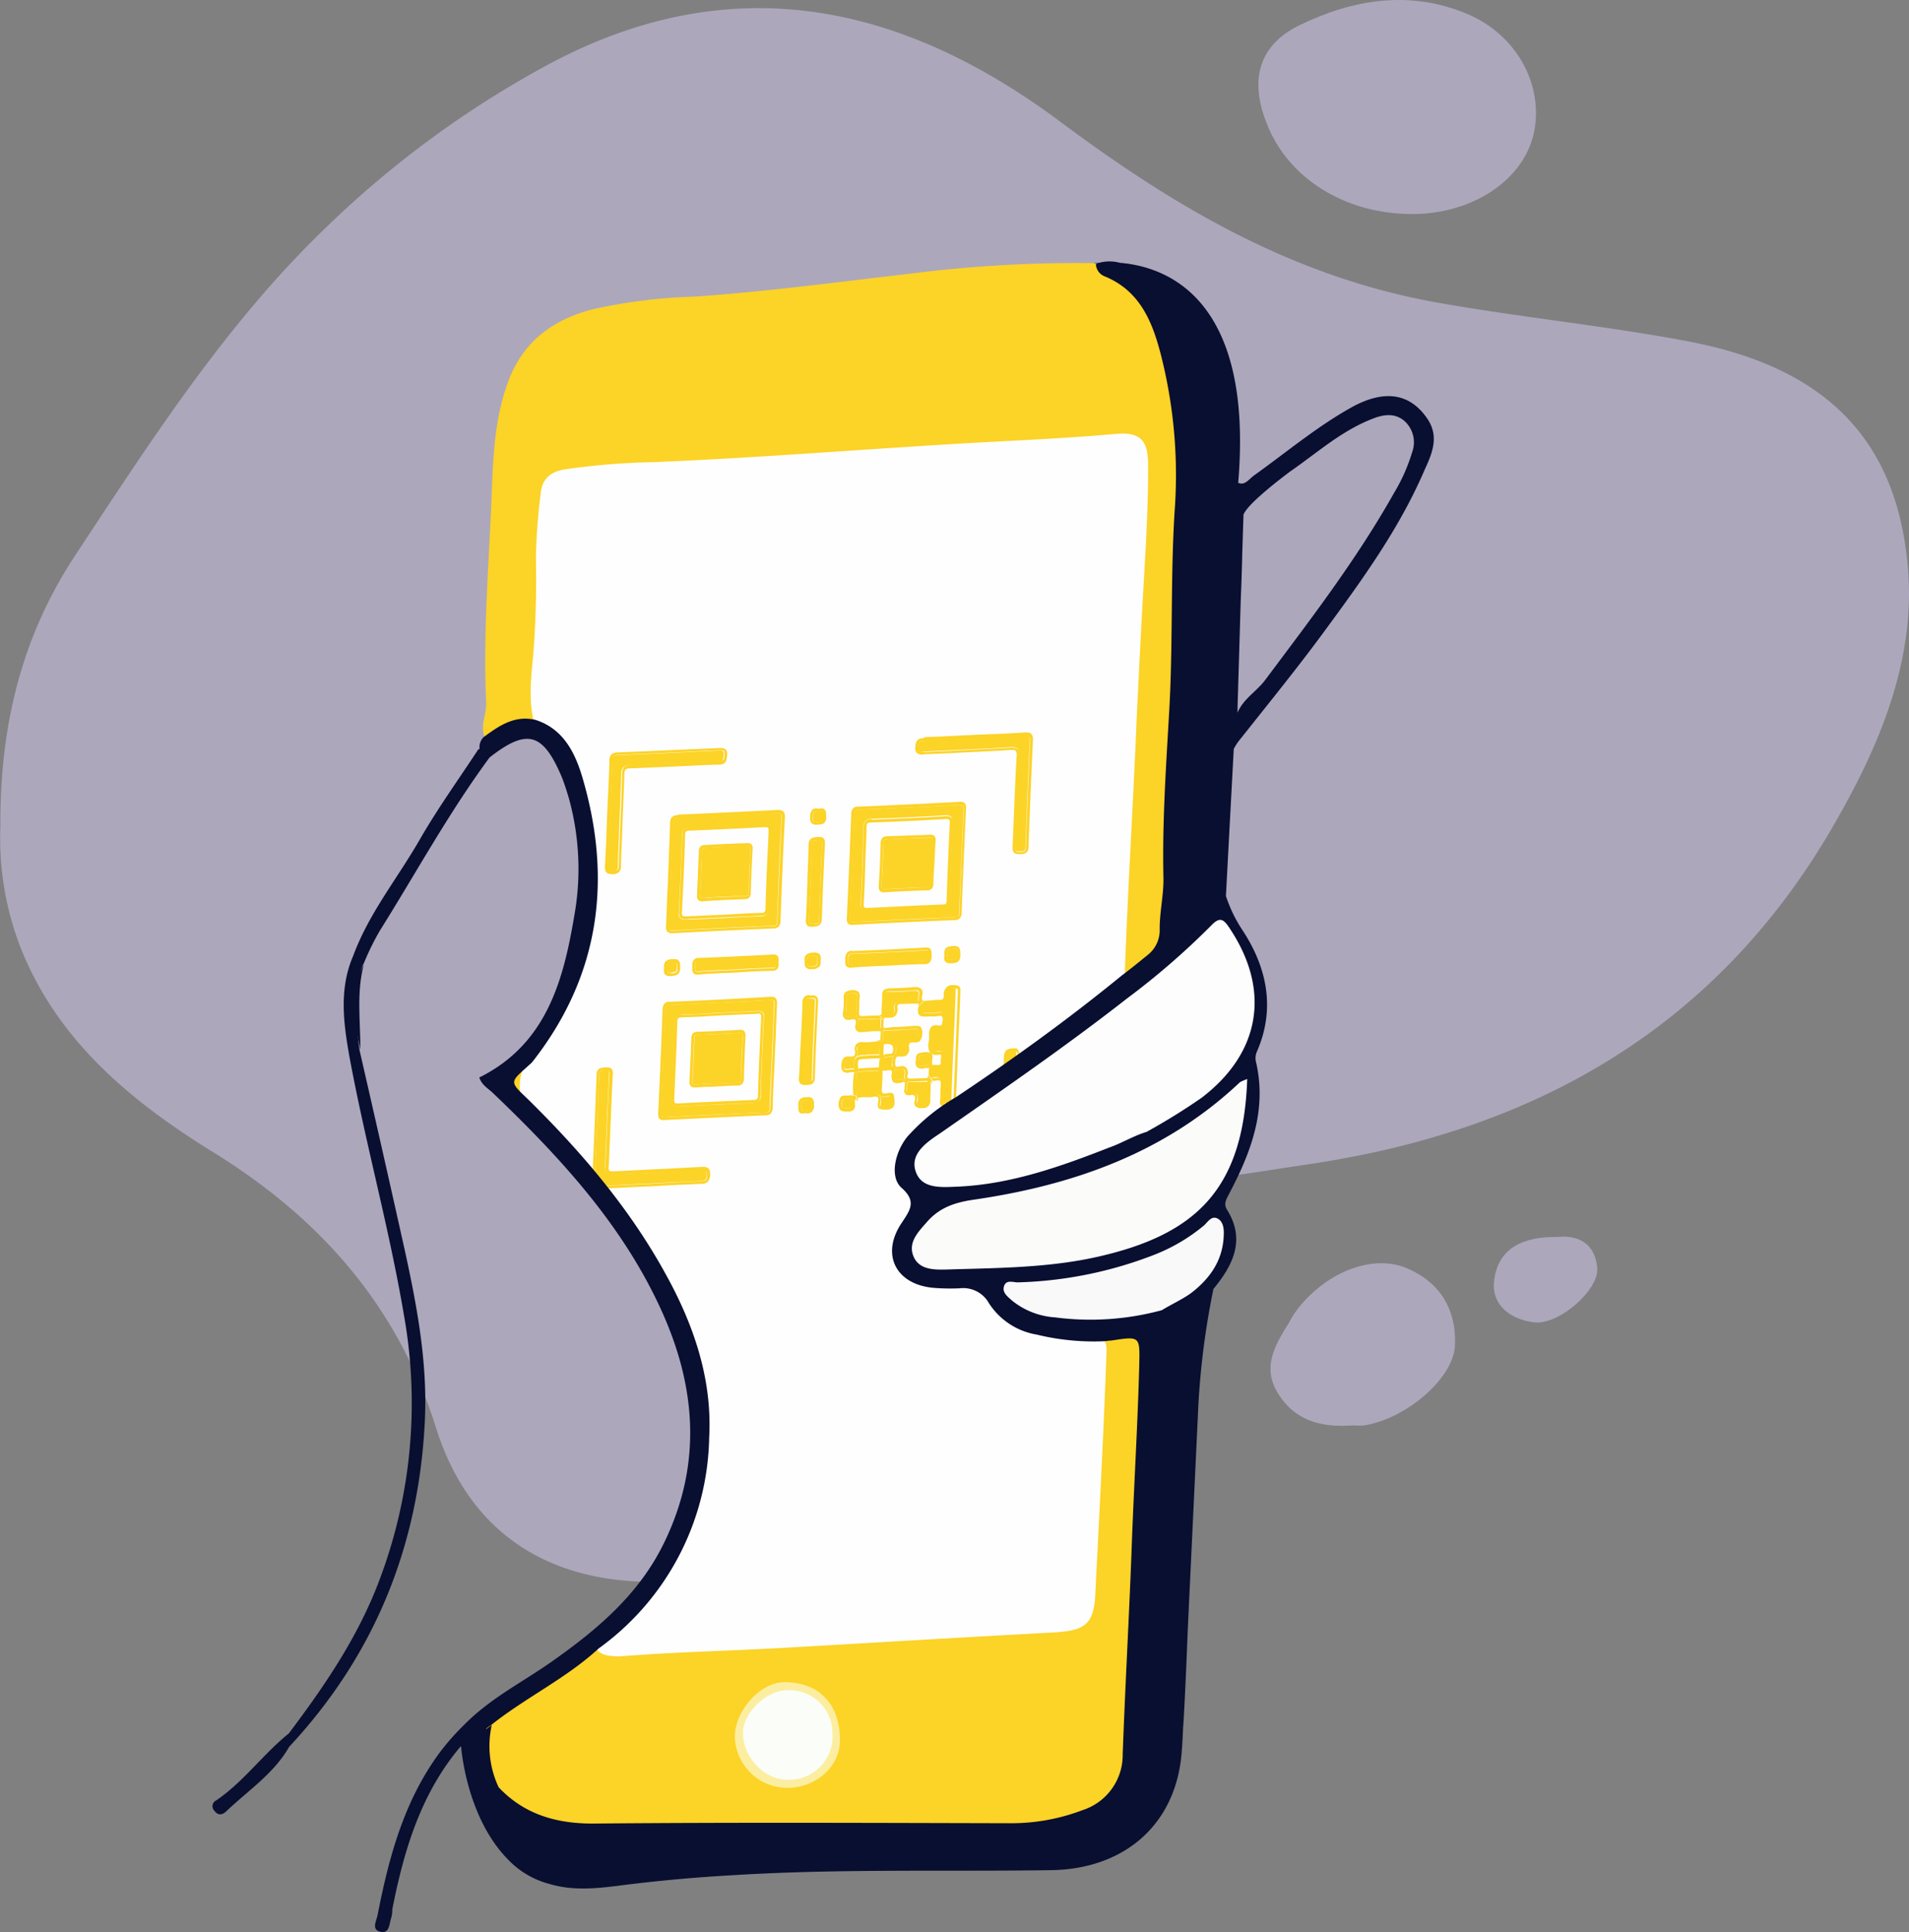 <svg xmlns="http://www.w3.org/2000/svg" xmlns:xlink="http://www.w3.org/1999/xlink" width="256.917" height="260" viewBox="0 0 256.917 260">
  <rect x="0" y="0" width="256.917" height="260" fill="#808080" stroke="none"/>
  <defs>
    <clipPath id="clip-path">
      <path id="Path_210" data-name="Path 210" d="M525.8,591.427l1.81-59.359,57.675-3.368-1.81,59.359Z" transform="translate(-525.8 -528.7)"/>
    </clipPath>
  </defs>
  <g id="Scan_and_Pay_1_" data-name="Scan and Pay (1)" transform="translate(-336.685 -295.972)">
    <g id="Group_92" data-name="Group 92" transform="translate(336.685 295.972)" opacity="0.5">
      <path id="Path_145" data-name="Path 145" d="M593.45,373.819c-1.516-17.555-11.451-26.9-29.343-30.353-11.24-2.147-22.649-3.242-33.974-5.262-19.407-3.452-35.321-12.84-50.687-24.291-21.26-15.871-44.119-20.965-68.747-7.872a135.159,135.159,0,0,0-30.058,21.975c-13.514,12.966-23.575,28.669-33.805,44.161-6.862,10.4-10.188,22.186-10.1,36.541a40.592,40.592,0,0,0,2.736,16.334c5.01,12.63,15.071,20.8,25.975,27.532,14.482,8.967,24.8,20.755,29.932,37.089,4.126,13.093,13.64,19.913,26.817,20.628,14.4.758,26.269-4.673,33.131-18.229a125.714,125.714,0,0,1,11.788-19.7c6.062-8,13.345-14.145,24-15.2,7.409-.758,14.777-1.979,22.1-3.073,30.732-4.631,55.191-18.818,70.768-46.477C589.956,397.142,594.5,385.9,593.45,373.819Z" transform="translate(-336.685 -297.483)" fill="#d9cef7"/>
      <path id="Path_146" data-name="Path 146" d="M759.569,324.779c8.041.042,14.9-4.42,16.418-10.651,1.516-6.441-2.1-13.387-8.841-16.25-7.746-3.284-15.408-2.021-22.607,1.473-5.473,2.652-6.778,7.283-4.5,13.093C742.856,319.9,750.518,324.737,759.569,324.779Z" transform="translate(-569.615 -295.972)" fill="#d9cef7"/>
      <path id="Path_147" data-name="Path 147" d="M761.1,700.427c-4.5-1.852-10.609.463-14.566,5.473a15.065,15.065,0,0,0-1.221,1.937c-1.852,2.947-3.663,5.978-1.431,9.514,2.147,3.41,5.431,4.631,10.188,4.252a6.712,6.712,0,0,0,1.431,0c5.557-.884,11.956-6.273,12.167-10.735C767.876,706.026,765.687,702.322,761.1,700.427Z" transform="translate(-571.86 -529.79)" fill="#d9cef7"/>
      <path id="Path_148" data-name="Path 148" d="M822.815,691.34c-4.631-.084-8.125,1.516-8.546,6.062-.295,3.2,2.357,5.094,5.473,5.431,3.284.337,8.672-4.378,8.42-7.325C827.867,692.224,825.636,691.045,822.815,691.34Z" transform="translate(-613.201 -524.871)" fill="#d9cef7"/>
    </g>
    <g id="Group_93" data-name="Group 93" transform="translate(400.384 331.36)">
      <path id="Path_149" data-name="Path 149" d="M584.208,396.9c-.253-1.81-.674-3.578-1.052-5.389a15.237,15.237,0,0,0-9.851-11.451,176.973,176.973,0,0,0-24.543,1.389c-9.767,1.137-19.492,2.442-29.258,3.115a71.6,71.6,0,0,0-13.766,1.726c-5.22,1.389-9.22,4.252-11.24,9.641-1.937,5.178-2.063,10.567-2.273,15.871-.379,9.093-1.137,18.229-.716,27.364.084,1.684-1.01,3.41,0,5.094,2.189-.8,3.957-2.779,6.609-2.315a15.925,15.925,0,0,0,.547-3.494c.295-9.135.716-18.229,1.01-27.364.042-1.726.716-2.4,2.442-2.526,17.218-1.052,34.394-2.189,51.571-3.284,7.536-.505,15.113-.968,22.649-1.516,3.031-.21,3.62.168,3.494,3.2-.463,10.4-1.01,20.755-1.473,31.153-.463,10.567-.926,21.133-1.263,31.742-.084,2.231-1.01,4.5.084,6.736,2.526-1.726,5.852-2.736,6.02-6.609.632-18.439,1.305-36.878,1.894-55.275A114.215,114.215,0,0,0,584.208,396.9Z" transform="translate(-489.778 -380.032)" fill="#fcd327"/>
      <path id="Path_150" data-name="Path 150" d="M573.276,722.073c-.168,1.642-.421,3.242-.505,4.883-.295,6.946-.505,13.85-.758,20.8-.126,3.284-.295,6.567-.505,9.809-.126,1.894-.505,3.368-3.115,3.494-11.2.421-22.4.842-33.595,1.684-5.346.421-10.735.463-16.082.8-4.5.295-9.051,1.179-13.6.463-4.8,3.41-9.6,6.778-14.4,10.188-.253,1.137-1.768,1.726-1.473,3.115-.211,1.516,1.347,2.526,1.052,4.041,2.821,5.052,7.325,7.283,12.882,7.115,18.565-.547,37.089.21,55.654.126A34.829,34.829,0,0,0,570.2,787.03c4.757-1.684,6.736-4.336,6.946-9.346l2.147-50.392C579.591,720.894,579.591,720.894,573.276,722.073Z" transform="translate(-488.698 -577.73)" fill="#fcd327"/>
      <path id="Path_151" data-name="Path 151" d="M499.815,636.568c-2.147,1.095-1.852,2.189-.126,3.41.295.211.547.463.842.674.842-1.6.421-3.368.505-5.052A5.376,5.376,0,0,1,499.815,636.568Z" transform="translate(-493.96 -528.01)" fill="#fcd327"/>
      <path id="Path_152" data-name="Path 152" d="M493.09,841.4s-8.5,5.978.842,14.187c0,0-10.146-7.62-3.915-12Z" transform="translate(-487.993 -647.171)" fill="#fcd327"/>
    </g>
    <path id="Path_153" data-name="Path 153" d="M513.029,597.889c5.725-4.715,10.314-10.272,12.756-17.387,3.368-9.683,2.231-19.071-1.852-28.248-4.252-9.6-10.693-17.555-17.934-25.006-.968-.968-1.894-1.979-2.821-2.947a6.233,6.233,0,0,1,.505-5.052c8.967-11.282,10.819-23.954,7.157-37.594a12.232,12.232,0,0,0-6.02-8.083c-.8-2.947-.463-6.02-.168-8.967a129.258,129.258,0,0,0,.379-13.387,80.866,80.866,0,0,1,.631-8.462c.168-2.063,1.263-3.031,3.284-3.368a95.368,95.368,0,0,1,12-.968c13.219-.547,26.4-1.6,39.615-2.4,7.451-.463,14.945-.716,22.4-1.389,3.242-.295,4.42.674,4.462,3.957.042,6.1-.379,12.209-.716,18.313-.295,5.178-.547,10.4-.8,15.576-.463,11.409-1.179,22.775-1.6,34.184a2.533,2.533,0,0,1-.379,1.558c-4.547,4.5-10.019,7.83-15.113,11.619-3.157,2.315-6.441,4.462-9.683,6.694a15.235,15.235,0,0,0-3.915,3.789c-1.937,2.694-1.642,4.926,1.179,6.694,1.3.8,1.179,1.221.253,2.189-1.852,1.894-3.873,4.041-2.61,6.946,1.305,3.031,4.294,3.157,7.073,2.989,2.694-.168,4.631.126,6.188,2.9,1.389,2.61,4.547,3.2,7.409,3.536,2.147.295,4.378.337,6.525.505a2.984,2.984,0,0,1,.589,2.063c-.379,10.946-.968,21.891-1.516,32.795-.211,3.831-1.389,4.715-5.389,4.968-11.83.631-23.659,1.347-35.489,2.021-7.746.463-15.492.589-23.238,1.221C515.049,599.068,513.744,599.152,513.029,597.889Z" transform="translate(-96.224 -80.257)" fill="#fefefe"/>
    <g id="Group_101" data-name="Group 101" transform="translate(416.3 393.947)">
      <g id="Group_100" data-name="Group 100" transform="translate(0 0)">
        <g id="Group_99" data-name="Group 99">
          <g id="Group_98" data-name="Group 98">
            <g id="Group_97" data-name="Group 97" clip-path="url(#clip-path)">
              <g id="Group_96" data-name="Group 96" transform="translate(0.084 0.589)">
                <g id="Group_95" data-name="Group 95">
                  <g id="Group_94" data-name="Group 94">
                    <path id="Path_154" data-name="Path 154" d="M610.042,561.593v-.21c.042-.463.042-.968.042-1.431.042-1.179.126-2.4.126-3.578a1.341,1.341,0,0,1,.253-.926,1.254,1.254,0,0,1,.758-.295h.084c3.578-.126,7.157-.295,9.851-.463a1.166,1.166,0,0,1,.884.211,1.074,1.074,0,0,1,.211.8c-.168,3.452-.295,6.862-.421,10.314a.982.982,0,0,1-.253.758c-.126.168-.337.211-.674.253h-.042c-3.2.126-6.483.295-10.1.463a1,1,0,0,1-.758-.211.83.83,0,0,1-.168-.758c.084-1.263.126-2.526.168-3.747a10.263,10.263,0,0,0,.042-1.179h0m-.505-7.662h0c-.253,0-.379.042-.421.126-.084.084-.084.211-.126.463-.168,4.673-.379,9.388-.589,14.019,0,.211,0,.379.084.421.084.084.211.084.421.084,4.673-.253,9.262-.463,13.6-.631h.042a.559.559,0,0,0,.421-.126.608.608,0,0,0,.126-.463c.168-4.631.379-9.346.589-14.019,0-.211,0-.379-.084-.421a.858.858,0,0,0-.463-.084h0l-4.925.253-3.747.168c-1.6.084-3.284.168-4.926.211" transform="translate(-573.711 -543.533)" fill="#fcd327"/>
                    <path id="Path_155" data-name="Path 155" d="M620.366,566.087h0c-3.242.126-6.525.295-10.146.463-.253,0-.421,0-.463-.084-.084-.084-.084-.211-.084-.463.084-1.263.126-2.526.168-3.747,0-.505.042-.968.042-1.431v-.21c0-.421.042-.8.042-1.221.042-1.179.126-2.4.126-3.62,0-.337.042-.505.126-.589a.677.677,0,0,1,.463-.126h.084c3.578-.126,7.157-.295,9.851-.463.337,0,.505,0,.589.084s.126.253.084.547c-.168,3.452-.295,6.862-.421,10.314,0,.253-.042.421-.126.463,0,.042-.126.084-.337.084m-9.683-11.493a1.044,1.044,0,0,0-.758.295,1.222,1.222,0,0,0-.253.926c-.042,1.179-.084,2.4-.126,3.578,0,.463-.042.968-.042,1.431v.211h0c0,.421-.042.842-.042,1.263-.042,1.221-.084,2.526-.168,3.747a.923.923,0,0,0,.168.758,1,1,0,0,0,.758.211c3.62-.211,6.946-.337,10.1-.463h.042a.889.889,0,0,0,.674-.253,1.26,1.26,0,0,0,.253-.758c.126-3.494.253-6.862.421-10.314.042-.421-.042-.674-.21-.8a1.166,1.166,0,0,0-.884-.21c-2.694.168-6.231.337-9.851.463-.042-.084-.042-.084-.084-.084m11.324,13.219h0c-4.378.21-8.967.421-13.64.631-.253,0-.379,0-.421-.084-.084-.084-.084-.21-.084-.421.211-4.631.421-9.346.589-14.019a.608.608,0,0,1,.126-.463.922.922,0,0,1,.379-.126H609c1.642-.042,3.326-.126,4.926-.211l3.747-.168c1.6-.084,3.284-.168,4.925-.253h0c.253,0,.379,0,.463.084a.906.906,0,0,1,.084.421c-.211,4.673-.421,9.388-.589,14.019a.608.608,0,0,1-.126.463,1.71,1.71,0,0,1-.421.126m-13.093-14.9a.853.853,0,0,0-.674.253,1.038,1.038,0,0,0-.253.758c-.168,4.673-.379,9.388-.589,14.019a1.053,1.053,0,0,0,.168.716.845.845,0,0,0,.716.168c4.673-.253,9.262-.463,13.6-.631h.042a.853.853,0,0,0,.674-.253,1.038,1.038,0,0,0,.253-.758c.168-4.631.379-9.346.589-14.019a1.053,1.053,0,0,0-.168-.716.845.845,0,0,0-.716-.168h-.042l-4.925.253-3.747.168c-1.6.084-3.284.168-4.925.211h0" transform="translate(-573.132 -542.933)" fill="#fcd327"/>
                    <path id="Path_156" data-name="Path 156" d="M552.758,570.271a.77.77,0,0,1-.968-.968c.168-3.368.337-6.862.421-10.314a1.072,1.072,0,0,1,.253-.8,1.038,1.038,0,0,1,.758-.253h.042c3.284-.126,6.652-.295,9.935-.463h0c.295,0,.631,0,.8.211.168.168.211.379.211.8-.168,3.663-.337,7.031-.421,10.314a1.072,1.072,0,0,1-.253.8.99.99,0,0,1-.716.253h-.126c-1.179.042-2.4.084-3.578.168-.463.042-.926.042-1.389.084-.463,0-.926.042-1.347.042-.926.042-1.894.084-2.863.126a4.553,4.553,0,0,1-.758,0h0m-1.221-13.64c-.211,0-.379.042-.421.126a.608.608,0,0,0-.126.463c-.042,1.684-.126,3.368-.211,5.01-.042.631-.042,1.263-.084,1.894h0c-.042.631-.042,1.305-.084,1.937-.084,1.684-.126,3.368-.211,5.094,0,.253,0,.421.084.505s.211.084.463.084c4.757-.253,9.135-.463,13.429-.631h.042c.253,0,.421-.042.463-.126a.79.79,0,0,0,.126-.547c.168-4.5.337-9.135.589-13.85,0-.295,0-.421-.084-.505s-.253-.084-.505-.084c-4.21.211-8.588.421-13.471.632h0" transform="translate(-540.128 -545.096)" fill="#fcd327"/>
                    <path id="Path_157" data-name="Path 157" d="M552.336,569.213c-.253,0-.421,0-.505-.084a.58.58,0,0,1-.084-.505c.168-3.368.337-6.862.421-10.314a.732.732,0,0,1,.126-.505c.084-.084.211-.126.505-.126h.042c3.284-.126,6.652-.295,9.935-.463.295,0,.463,0,.547.084s.084.253.084.505c-.168,3.663-.337,7.03-.421,10.314a.731.731,0,0,1-.126.505.559.559,0,0,1-.421.126h-.126c-1.179.042-2.4.084-3.578.168-.463.042-.926.042-1.389.084-.463,0-.926.042-1.347.042l-2.778.126c-.295,0-.547.042-.884.042h0m.463-11.956a1.1,1.1,0,0,0-.758.253,1.072,1.072,0,0,0-.253.8c-.126,3.494-.253,6.946-.421,10.314a.92.92,0,0,0,.21.8.9.9,0,0,0,.758.168h.042c.253,0,.505-.042.758-.042.968-.042,1.937-.084,2.863-.126.463-.042.926-.042,1.347-.042.463-.042.926-.042,1.389-.084,1.179-.042,2.4-.126,3.578-.168h.126a1.144,1.144,0,0,0,.716-.253,1.072,1.072,0,0,0,.253-.8c.084-3.284.253-6.651.421-10.314a1.074,1.074,0,0,0-.21-.8,1.055,1.055,0,0,0-.8-.211h0c-3.284.168-6.651.337-9.935.463-.042.042-.042.042-.084.042m-2.526,6.273c.042-.631.042-1.263.084-1.894.084-1.642.168-3.368.21-5.01,0-.253.042-.421.126-.463a.558.558,0,0,1,.421-.126h.042c4.841-.21,9.262-.421,13.429-.631.295,0,.421,0,.505.084s.084.253.084.505c-.211,4.673-.421,9.346-.589,13.85a.79.79,0,0,1-.126.547.677.677,0,0,1-.463.126h-.042c-4.294.168-8.672.379-13.429.631-.253,0-.421,0-.463-.084-.084-.084-.084-.211-.084-.505.084-1.684.168-3.41.211-5.094.042-.631.042-1.305.084-1.937h0m.842-7.915a.89.89,0,0,0-.716.253,1.029,1.029,0,0,0-.253.758c-.042,1.684-.126,3.368-.168,5.01-.042.547-.042,1.137-.084,1.684v.211c-.042.631-.042,1.305-.084,1.937-.084,1.642-.126,3.368-.211,5.052a1.132,1.132,0,0,0,.168.758,1,1,0,0,0,.758.21c4.715-.253,9.135-.463,13.429-.631H564a1.152,1.152,0,0,0,.758-.253,1.182,1.182,0,0,0,.253-.842c.168-4.5.337-9.135.589-13.85,0-.421-.042-.631-.211-.8a1.055,1.055,0,0,0-.8-.211c-4.168.211-8.588.421-13.429.631,0,.042,0,.042-.042.084" transform="translate(-539.665 -544.46)" fill="#fcd327"/>
                    <path id="Path_158" data-name="Path 158" d="M560.419,629.55c-3.7.168-6.988.295-10.1.463a1.016,1.016,0,0,1-.716-.168.867.867,0,0,1-.168-.716c.168-3.873.337-7.325.421-10.525a.926.926,0,0,1,.253-.716,1.086,1.086,0,0,1,.674-.253h.084c1.221-.042,2.442-.084,3.62-.168l1.431-.084c.547-.042,1.137-.042,1.684-.084,1.095-.042,2.231-.084,3.368-.168h.042a.907.907,0,0,1,.674.168.867.867,0,0,1,.168.716c-.168,3.494-.337,7.03-.421,10.525a.867.867,0,0,1-.253.716,1.086,1.086,0,0,1-.674.253l-.084.042m-11.282-13.219h0c-.253,0-.379.042-.421.126-.084.084-.084.211-.126.463-.211,5.01-.379,9.6-.589,14.019,0,.253,0,.379.084.421a.781.781,0,0,0,.421.084c5.3-.295,9.6-.463,13.514-.631h.042a.559.559,0,0,0,.421-.126.868.868,0,0,0,.126-.547c.042-1.642.126-3.326.211-4.926.042-.547.042-1.137.084-1.684h0v-.211c.042-.631.042-1.263.084-1.937.084-1.684.126-3.41.211-5.094,0-.253,0-.421-.084-.505s-.211-.084-.463-.084c-4.8.253-9.22.463-13.514.632" transform="translate(-538.738 -579.664)" fill="#fcd327"/>
                    <path id="Path_159" data-name="Path 159" d="M559.982,628.493H559.9c-3.7.168-7.03.295-10.1.463-.253,0-.379,0-.463-.084a.782.782,0,0,1-.084-.421c.168-3.873.337-7.325.421-10.525a.559.559,0,0,1,.126-.421c.042-.084.168-.084.379-.126h.084c1.221-.042,2.442-.084,3.663-.168l1.431-.084c.547-.042,1.137-.042,1.684-.084.968-.042,2.021-.084,3.031-.126a.822.822,0,0,0,.337-.042c.253,0,.379,0,.463.084a.781.781,0,0,1,.084.421c-.168,3.494-.337,7.03-.421,10.525,0,.21-.042.379-.126.421a.443.443,0,0,1-.421.168M550.215,617a.889.889,0,0,0-.674.253,1.115,1.115,0,0,0-.253.716c-.084,3.2-.253,6.609-.421,10.525a1.053,1.053,0,0,0,.168.716.845.845,0,0,0,.716.168c3.115-.168,6.4-.337,10.1-.463h.084a.889.889,0,0,0,.674-.253,1.116,1.116,0,0,0,.253-.716c.126-3.494.253-7.03.421-10.525a1.053,1.053,0,0,0-.168-.716.907.907,0,0,0-.674-.168H560.4c-1.137.084-2.273.126-3.368.168-.547.042-1.137.042-1.684.084l-1.431.084c-1.179.042-2.442.126-3.62.168-.042-.042-.042-.042-.084-.042m11.367,13.177h0c-3.957.168-8.251.379-13.556.631-.253,0-.379,0-.421-.084a.781.781,0,0,1-.084-.421c.21-4.42.379-9.009.589-14.019a.608.608,0,0,1,.126-.463.559.559,0,0,1,.421-.126h.042c4.294-.168,8.714-.379,13.514-.632.253,0,.421,0,.463.084.084.084.084.211.084.505-.084,1.684-.168,3.41-.211,5.094-.042.631-.042,1.263-.084,1.937v.21h0c-.042.547-.042,1.137-.084,1.684-.084,1.6-.126,3.284-.211,4.926a.868.868,0,0,1-.126.547.756.756,0,0,1-.463.126m-12.924-14.9a.89.89,0,0,0-.716.253,1.261,1.261,0,0,0-.253.758c-.168,5.01-.379,9.6-.589,14.019,0,.379.042.589.168.716a.845.845,0,0,0,.716.168c5.3-.253,9.6-.463,13.514-.631h.042a1.028,1.028,0,0,0,.716-.253,1.23,1.23,0,0,0,.253-.884c.042-1.642.126-3.326.211-4.925.042-.631.042-1.263.084-1.894v-.21c.042-.589.042-1.137.084-1.726.084-1.684.126-3.41.211-5.094a1.132,1.132,0,0,0-.168-.758c-.168-.211-.463-.211-.758-.211-4.8.295-9.22.505-13.514.674" transform="translate(-538.217 -579.027)" fill="#fcd327"/>
                    <path id="Path_160" data-name="Path 160" d="M532.205,536.509a.712.712,0,0,0-.505.168,1,1,0,0,0-.126.631c-.042,1.684-.126,3.41-.211,5.052-.042.674-.042,1.305-.084,1.979s-.042,1.389-.084,2.063c-.042,1.6-.126,3.242-.211,4.841-.042.631,0,.842.674.842h.042a.712.712,0,0,0,.505-.168c.126-.126.126-.379.126-.674v-.126c.042-1.473.126-2.947.168-4.42.084-2.484.211-5.094.295-7.62a1.277,1.277,0,0,1,.295-.968,1.313,1.313,0,0,1,.842-.295h.042l5.978-.253,5.978-.253h.042c.505-.042.547-.168.589-.716v-.084c.042-.295,0-.463-.084-.547a.58.58,0,0,0-.505-.084c-4.968.253-9.472.463-13.766.631h0" transform="translate(-528.879 -533.436)" fill="#fcd327"/>
                    <path id="Path_161" data-name="Path 161" d="M531.223,551.6h0c-.716,0-.758-.168-.716-.842.084-1.6.168-3.242.211-4.841.042-.674.042-1.389.084-2.063s.042-1.305.084-1.979c.084-1.642.126-3.368.211-5.052a1.087,1.087,0,0,1,.126-.631.99.99,0,0,1,.505-.168h.042c4.252-.168,8.756-.379,13.808-.631.295,0,.421,0,.505.084s.084.253.084.547v.084c-.042.547-.042.674-.589.716h-.042c-1.979.084-4.041.168-5.978.253l-5.978.253h-.042a1.313,1.313,0,0,0-.842.295,1.277,1.277,0,0,0-.295.968c-.084,2.526-.168,5.136-.295,7.62-.042,1.473-.126,2.947-.168,4.42v.126c0,.295,0,.547-.126.674a.89.89,0,0,1-.589.168m.505-15.913a1.28,1.28,0,0,0-.8.295,1.222,1.222,0,0,0-.253.926c-.042,1.684-.126,3.41-.211,5.052-.042.674-.042,1.305-.084,1.979s-.042,1.389-.084,2.063c-.042,1.6-.126,3.242-.211,4.841-.042.716,0,1.263,1.052,1.221h.084a1.044,1.044,0,0,0,.758-.295,1.258,1.258,0,0,0,.253-.968v-.126c.042-1.473.126-2.947.168-4.378.084-2.526.211-5.094.295-7.62,0-.379.042-.547.168-.674a.756.756,0,0,1,.547-.168h.084l5.978-.253c1.979-.084,4-.211,5.978-.253h.042c.884-.042.968-.589,1.01-1.137v-.084a.891.891,0,0,0-.168-.8c-.168-.168-.379-.21-.8-.21-5.01.21-9.514.421-13.808.589h0" transform="translate(-528.36 -532.995)" fill="#fcd327"/>
                    <path id="Path_162" data-name="Path 162" d="M630.774,531.893c-.463.042-.632.126-.674.758,0,.295,0,.463.084.547.084.126.337.084.589.084h.168c1.516-.084,3.031-.126,4.5-.211,2.358-.126,4.8-.211,7.157-.379a1.329,1.329,0,0,1,.926.21,1.125,1.125,0,0,1,.211.926c-.126,2.063-.211,4.126-.253,6.146-.084,2.021-.168,4.126-.295,6.146-.042.589.126.589.674.589h.211q.316,0,.379-.126a.79.79,0,0,0,.126-.547c.168-4.336.337-8.967.589-14.229,0-.295,0-.463-.084-.547a.431.431,0,0,0-.421-.084h-.084c-.21,0-.379.042-.589.042-1.473.084-2.989.168-4.42.211-.631.042-1.263.042-1.894.084-.589.042-1.221.042-1.81.084-1.6.084-3.284.168-4.883.211-.042.042-.126.042-.211.084" transform="translate(-586.276 -530.714)" fill="#fcd327"/>
                    <path id="Path_163" data-name="Path 163" d="M630.338,532.668c-.253,0-.505.042-.589-.084a.683.683,0,0,1-.084-.547c.042-.631.21-.758.674-.758h.211c1.642-.042,3.284-.126,4.883-.211.589-.042,1.221-.042,1.81-.084.631-.042,1.263-.042,1.894-.084,1.431-.084,2.947-.126,4.42-.211.21,0,.379-.042.589-.042h.084a.905.905,0,0,1,.421.084c.084.084.126.253.084.547-.253,5.262-.421,9.893-.589,14.229a.79.79,0,0,1-.126.547.514.514,0,0,1-.379.126h-.211c-.547,0-.716,0-.674-.589.126-2.063.211-4.126.295-6.146s.168-4.126.253-6.146a1.126,1.126,0,0,0-.211-.926,1.275,1.275,0,0,0-.926-.21c-2.4.126-4.8.253-7.157.379-1.516.084-3.031.126-4.5.211h-.126c0-.084,0-.084-.042-.084m.084-1.81c-.631.042-1.095.168-1.137,1.179a.972.972,0,0,0,.21.842,1.1,1.1,0,0,0,.926.168h.084c1.516-.084,3.031-.126,4.5-.21,2.357-.126,4.8-.211,7.157-.379.337,0,.547,0,.631.126a1,1,0,0,1,.126.631c-.126,2.063-.21,4.126-.295,6.146s-.168,4.084-.253,6.146c-.042,1.01.505.968,1.01.968h.21a.956.956,0,0,0,.674-.253,1.117,1.117,0,0,0,.253-.842c.168-4.336.337-8.967.589-14.229a1.159,1.159,0,0,0-.211-.842c-.168-.168-.379-.211-.8-.211-.211,0-.379.042-.589.042-1.473.084-2.947.168-4.42.21-.631.042-1.263.042-1.894.084-.589.042-1.221.042-1.81.084-1.6.084-3.242.168-4.883.21,0,.126-.042.126-.084.126" transform="translate(-585.798 -530.1)" fill="#fcd327"/>
                    <path id="Path_164" data-name="Path 164" d="M639.656,632h0c-.674.042-.8.126-.8.758-.042,2.021-.168,4.126-.253,6.1-.084,2.021-.168,4.083-.253,6.1a1.113,1.113,0,0,1-.295.926,1.147,1.147,0,0,1-.842.295h-.084c-2.021.084-4.126.168-6.146.253-1.937.084-3.873.168-5.852.253h-.042a.677.677,0,0,0-.463.126c-.084.084-.126.253-.126.589v.126c0,.463,0,.631.505.589,4.252-.211,8.8-.463,13.893-.674h.084c.211,0,.379-.042.421-.126a.79.79,0,0,0,.126-.547c.042-1.726.126-3.536.211-5.22l.084-1.894h0c.042-.674.042-1.347.084-1.979.042-1.642.126-3.326.211-5.01,0-.337,0-.547-.084-.631a1.007,1.007,0,0,0-.379-.042" transform="translate(-583.033 -589.102)" fill="#fcd327"/>
                    <path id="Path_165" data-name="Path 165" d="M636.677,645.693a1.147,1.147,0,0,0,.842-.295,1.346,1.346,0,0,0,.295-.926c.042-2.021.168-4.126.253-6.1.084-2.021.168-4.084.253-6.1,0-.631.168-.716.8-.758h.042c.253,0,.379,0,.463.084s.126.253.084.631c-.084,1.684-.168,3.368-.211,5.01-.042.674-.042,1.347-.084,1.979h0l-.084,1.894c-.084,1.726-.168,3.494-.211,5.22a.79.79,0,0,1-.126.547.559.559,0,0,1-.421.126h-.084c-5.094.211-9.641.421-13.892.674-.505.042-.505-.126-.505-.589v-.126c0-.337.042-.505.126-.589a.608.608,0,0,1,.463-.126h.042c1.937-.084,3.873-.168,5.852-.253,2.021-.084,4.084-.21,6.146-.253-.126-.042-.084-.042-.042-.042m2.4-14.608h0c-.8.042-1.179.253-1.221,1.179-.042,2.021-.168,4.126-.253,6.1-.084,2.021-.168,4.084-.253,6.1,0,.337-.042.547-.168.632a1.027,1.027,0,0,1-.547.168h-.126c-2.063.084-4.126.168-6.146.253-1.937.084-3.873.168-5.852.253h-.042a.879.879,0,0,0-.716.295,1.172,1.172,0,0,0-.253.884v.126c0,.463,0,1.01.884.968,4.252-.211,8.8-.463,13.892-.674h.042a.975.975,0,0,0,.758-.295,1.183,1.183,0,0,0,.253-.842c.042-1.726.126-3.494.21-5.22l.084-1.894c.042-.674.042-1.347.084-1.979.042-1.642.126-3.326.21-5.01,0-.421,0-.716-.21-.926,0-.084-.253-.168-.632-.126" transform="translate(-582.454 -588.565)" fill="#fcd327"/>
                    <path id="Path_166" data-name="Path 166" d="M528.147,638.176h0c-.589.042-.716.084-.758.631-.168,4.378-.337,9.051-.589,14.313,0,.253,0,.421.084.505s.211.084.463.084h.21l4.841-.253c.632-.042,1.305-.042,1.937-.084.758-.042,1.516-.084,2.231-.126,1.473-.084,2.989-.126,4.462-.211h.084a.761.761,0,0,0,.589-.168,1.225,1.225,0,0,0,.168-.589c0-.632-.084-.716-.716-.674-1.937.084-3.831.21-5.768.295-2.021.084-4.084.21-6.1.295a1.269,1.269,0,0,1-.884-.21,1.216,1.216,0,0,1-.211-.884c.084-2.021.168-4.041.253-6.02.084-2.063.168-4.21.295-6.315,0-.295,0-.463-.084-.547a.735.735,0,0,0-.505-.042" transform="translate(-526.463 -592.668)" fill="#fcd327"/>
                    <path id="Path_167" data-name="Path 167" d="M526.968,653.155h-.084c-.253,0-.421,0-.463-.084-.084-.084-.084-.253-.084-.505.253-5.262.421-9.935.589-14.313,0-.547.168-.589.716-.631h.042c.295,0,.463,0,.547.084s.126.253.084.547c-.126,2.1-.211,4.252-.295,6.315-.084,1.979-.168,4-.253,6.02a.867.867,0,0,0,1.094,1.095c2.021-.126,4.084-.211,6.1-.295,1.937-.084,3.831-.168,5.768-.295.631-.042.716.084.716.674a.761.761,0,0,1-.168.589c-.084.126-.295.126-.589.168h-.084c-1.473.042-2.989.126-4.462.211-.758.042-1.516.084-2.231.126-.631.042-1.305.042-1.937.084-1.6.084-3.242.126-4.841.253-.042-.084-.126-.042-.168-.042m.8-15.955h-.084c-.589.042-1.095.126-1.095,1.052-.168,4.378-.337,9.051-.589,14.313,0,.253,0,.589.211.758a1,1,0,0,0,.758.21c1.684-.084,3.41-.168,5.052-.253.631-.042,1.305-.042,1.937-.084.758-.042,1.516-.084,2.231-.126,1.473-.084,2.989-.126,4.462-.211h.126a1.111,1.111,0,0,0,.8-.295,1.451,1.451,0,0,0,.295-.884c.042-.842-.253-1.137-1.095-1.095-1.937.084-3.831.211-5.767.295-2.021.084-4.084.21-6.1.295-.337,0-.505,0-.589-.084a.751.751,0,0,1-.084-.589c.084-2.021.168-4.042.253-6.02.084-2.063.168-4.21.295-6.315a1.128,1.128,0,0,0-.21-.842,1.526,1.526,0,0,0-.8-.126" transform="translate(-526 -592.113)" fill="#fcd327"/>
                    <path id="Path_168" data-name="Path 168" d="M635.163,611.8a.711.711,0,0,0-.421.126.982.982,0,0,0-.253.758,1.072,1.072,0,0,1-.253.8.842.842,0,0,1-.716.253h-.168a3.619,3.619,0,0,0-.674.042,8.86,8.86,0,0,0-1.052.084c-.168,0-.379.042-.547.042a2.59,2.59,0,0,0-.042,1.137c.126.126.547.126,1.263.084h.674a.716.716,0,0,0,.295-.042c.084,0,.168-.042.253-.042a.823.823,0,0,1,.589.168.984.984,0,0,1,.211.884,1.279,1.279,0,0,1-.337.884,1.26,1.26,0,0,1-.421.168h-.295c-.126,0-.21-.042-.295,0a.478.478,0,0,0-.337.126.946.946,0,0,0-.126.758,3.893,3.893,0,0,1-.042.968c-.042.547-.084.968.126,1.179a.629.629,0,0,0,.589.126.534.534,0,0,0,.253-.042h.126a.629.629,0,0,1,.421.126c.168.168.126.505.084.758a1.046,1.046,0,0,0-.042.337.865.865,0,0,1-.168.758.952.952,0,0,1-.547.253h-.505a1.165,1.165,0,0,0-.379.042h-.168v.253l-.042-.042a4.76,4.76,0,0,0,0,1.095h.505a.823.823,0,0,1,.295-.042.941.941,0,0,1,.631.168,1.251,1.251,0,0,1,.21,1.01,8.8,8.8,0,0,0-.042,1.052,7.143,7.143,0,0,1-.042.926c0,.168,0,.295.042.337s.126.042.253.042h.758a.322.322,0,0,0,.211-.084.544.544,0,0,0,.084-.337c.126-3.41.253-6.82.421-10.272l.168-4.5c0-.211,0-.295-.168-.337-.084.042-.253,0-.379,0" transform="translate(-586.791 -577.406)" fill="#fcd327"/>
                    <path id="Path_169" data-name="Path 169" d="M631.689,621.148l-.126.168v.337h.042l.084-.505m-1.347-8.462-.084.084v.168h.042l.042-.253m3.957-1.81a.857.857,0,0,0-.631.253,1.273,1.273,0,0,0-.421,1.094.732.732,0,0,1-.126.505.559.559,0,0,1-.421.126h-.126a3.62,3.62,0,0,0-.674.042c-.379.042-.716.042-1.095.084-.126,0-.295.042-.421.042h.211l-.716.716v-.295h-.337l-.042.042.379-.042c-.126.8-.168,1.179.042,1.431s.674.253,1.516.211h.674a.926.926,0,0,0,.337-.042,1.82,1.82,0,0,0,.211-.042c.168,0,.253,0,.337.084a.751.751,0,0,1,.084.589c-.042.253-.042.505-.168.589-.042.042-.084.042-.168.042h-.21a1.167,1.167,0,0,0-.379-.042.912.912,0,0,0-.589.211,1.608,1.608,0,0,0-.295,1.137,6.841,6.841,0,0,1-.042.884,1.825,1.825,0,0,0,.211,1.516,1.233,1.233,0,0,0,.884.253.716.716,0,0,0,.295-.042h.084c.084,0,.126,0,.168.042s0,.295,0,.421a1.889,1.889,0,0,0-.042.463.491.491,0,0,1-.042.379.321.321,0,0,1-.21.084h-.758l-.253.295v.126h.168c.126,0,.253-.042.379-.042h.505a.679.679,0,0,0,.547-.253.866.866,0,0,0,.168-.758,1.047,1.047,0,0,1,.042-.337.946.946,0,0,0-.084-.758.629.629,0,0,0-.421-.126h-.126c-.084,0-.168.042-.253.042a.931.931,0,0,1-.589-.126c-.211-.21-.168-.631-.126-1.179a8.481,8.481,0,0,0,.042-.968.946.946,0,0,1,.126-.758c.084-.084.168-.084.337-.126h.295c.084,0,.21.042.295,0a.54.54,0,0,0,.421-.168,1.358,1.358,0,0,0,.337-.884.957.957,0,0,0-.211-.884.823.823,0,0,0-.589-.168.533.533,0,0,0-.253.042c-.084,0-.211.042-.295.042h-.674c-.716.042-1.137.042-1.263-.084s-.042-.505.042-1.137c.168,0,.379-.042.547-.042.337-.042.716-.042,1.052-.084.211,0,.463-.042.674-.042h.168a1.144,1.144,0,0,0,.716-.253,1.072,1.072,0,0,0,.253-.8.982.982,0,0,1,.253-.758.711.711,0,0,1,.421-.126,2.415,2.415,0,0,1,.505.042c.168.042.168.084.168.337l-.168,4.5c-.126,3.41-.295,6.82-.421,10.272a.544.544,0,0,1-.084.337c-.042.042-.126.042-.211.084H633.5c-.126,0-.211,0-.253-.042s-.042-.168-.042-.337a6.828,6.828,0,0,0,.042-.926,8.8,8.8,0,0,1,.042-1.052,1.089,1.089,0,0,0-.21-1.01,1.193,1.193,0,0,0-.926-.126h-.505a4.764,4.764,0,0,1,0-1.095l-.253-.21h-.126a6.343,6.343,0,0,0-.042,1.263h-.295l.042.042h.253V623l.589.758h-.253v.253l.126.126-.042-.379h.337a.253.253,0,0,0,.168-.042c.084,0,.168-.042.253-.042.168,0,.295,0,.337.084.126.084.126.337.084.716a9.9,9.9,0,0,0-.042,1.095,6.215,6.215,0,0,1-.042.884.616.616,0,0,0,.168.631c.126.168.337.168.547.168h.716a.667.667,0,0,0,.505-.211.914.914,0,0,0,.211-.674c.126-3.41.253-6.82.421-10.23l.168-4.462v-.042c0-.211.042-.589-.421-.716a2.507,2.507,0,0,0-.758-.042" transform="translate(-585.928 -576.86)" fill="#fcd327"/>
                    <path id="Path_170" data-name="Path 170" d="M608.405,600.255q-.316,0-.379.126a1.019,1.019,0,0,0-.126.589v.126c0,.253,0,.463.084.547a.712.712,0,0,0,.379.084h.042c.337-.042.674-.042,1.052-.084l2.442-.126c.421,0,.8-.042,1.221-.042v-.042h.211c.463,0,.926-.042,1.389-.084,1.179-.042,2.4-.126,3.578-.126h.042a.514.514,0,0,0,.379-.126.931.931,0,0,0,.126-.589v-.126c0-.463,0-.632-.505-.589-3.115.168-6.357.337-9.935.463h0" transform="translate(-573.421 -570.449)" fill="#fcd327"/>
                    <path id="Path_171" data-name="Path 171" d="M612.663,601.12h0m-4.925.042c-.168,0-.295,0-.379-.084s-.084-.295-.084-.547V600.4c0-.253,0-.463.126-.589a.515.515,0,0,1,.379-.126h.042c3.578-.126,6.778-.295,9.851-.463.505-.042.505.126.505.589v.126a1.018,1.018,0,0,1-.126.589c-.084.084-.168.084-.379.126h-.042l-3.578.126c-.463.042-.926.042-1.389.084h-.211v.042c-.421,0-.8.042-1.221.042-.8.042-1.6.084-2.442.126a9.616,9.616,0,0,0-1.052.084h0m.084-1.852a.889.889,0,0,0-.674.253,1.357,1.357,0,0,0-.253.884v.126c0,.295-.042.631.168.842a.769.769,0,0,0,.674.168h.042c.337-.042.674-.042,1.01-.084l2.4-.126c.463,0,.968-.042,1.431-.042h.042c.463-.042.926-.042,1.347-.084,1.179-.042,2.357-.126,3.536-.126h.084a.739.739,0,0,0,.631-.253,1.23,1.23,0,0,0,.253-.884v-.126c0-.463.042-1.052-.884-.968h0c-3.031.168-6.273.337-9.851.463.084-.042.042-.042.042-.042" transform="translate(-572.838 -569.925)" fill="#fcd327"/>
                    <path id="Path_172" data-name="Path 172" d="M559.307,602.505a.544.544,0,0,0-.337.084c-.084.084-.084.253-.084.463v.21c0,.253-.042.463.042.547a.454.454,0,0,0,.337.084h.042c.337-.042.674-.042,1.01-.084l2.484-.126c.463,0,.926-.042,1.389-.042l1.221-.084c1.263-.084,2.568-.126,3.873-.168h.042a.652.652,0,0,0,.337-.084c.084-.084.084-.253.084-.463v-.211c0-.253.042-.463-.042-.547a.711.711,0,0,0-.379-.084c-3.284.168-6.651.337-9.935.463a.13.13,0,0,1-.084.042" transform="translate(-545.035 -571.731)" fill="#fcd327"/>
                    <path id="Path_173" data-name="Path 173" d="M558.753,603.4c-.126,0-.295,0-.337-.084-.084-.084-.084-.295-.042-.547v-.211c0-.21,0-.379.084-.463a.544.544,0,0,1,.337-.084h.042c3.284-.126,6.652-.295,9.935-.463.211,0,.337,0,.379.084.084.084.084.295.042.547v.211c0,.21,0,.379-.084.463a.544.544,0,0,1-.337.084h-.042c-1.3.042-2.61.084-3.873.168l-1.221.084c-.463,0-.926.042-1.389.042-.8.042-1.642.084-2.484.126a8.174,8.174,0,0,0-1.01.084c.042-.042,0-.042,0-.042m.084-1.852a.739.739,0,0,0-.631.253,1,1,0,0,0-.211.758v.211c0,.295-.042.631.168.842a.718.718,0,0,0,.631.168h.042c.337-.042.674-.042,1.01-.084.842-.042,1.642-.084,2.442-.126.463,0,.926-.042,1.389-.042l1.221-.084c1.263-.084,2.568-.126,3.831-.168h.084a.833.833,0,0,0,.589-.211,1,1,0,0,0,.211-.758V602.1c0-.295.042-.631-.168-.842a.813.813,0,0,0-.674-.168c-3.284.168-6.652.337-9.935.463h0" transform="translate(-544.524 -571.195)" fill="#fcd327"/>
                    <path id="Path_174" data-name="Path 174" d="M596.226,564.542a.559.559,0,0,0-.421.126.608.608,0,0,0-.126.463c-.042,1.221-.084,2.442-.126,3.62-.042.463-.042.926-.042,1.389,0,.421-.042.842-.042,1.263-.042,1.263-.084,2.568-.168,3.831,0,.211,0,.379.084.463s.21.084.505.084h.084c.505-.042.674-.042.674-.589.126-3.578.253-6.9.421-10.146.042-.547-.126-.547-.632-.547h-.084a.155.155,0,0,1-.126.042" transform="translate(-566.126 -550.018)" fill="#fcd327"/>
                    <path id="Path_175" data-name="Path 175" d="M595.3,575.2c-.295,0-.421,0-.505-.084s-.084-.211-.084-.463c.084-1.305.126-2.61.168-3.831,0-.421.042-.842.042-1.263,0-.463.042-.926.042-1.389.042-1.179.126-2.4.126-3.62a.677.677,0,0,1,.126-.463.559.559,0,0,1,.421-.126h.211c.505,0,.674,0,.631.547-.168,3.242-.295,6.567-.421,10.146,0,.547-.168.547-.674.589l-.084-.042m.337-11.661a1.143,1.143,0,0,0-.716.253,1.029,1.029,0,0,0-.253.758c-.042,1.221-.084,2.442-.126,3.62-.042.463-.042.926-.042,1.389,0,.421-.042.842-.042,1.263-.042,1.263-.084,2.568-.168,3.831a1.023,1.023,0,0,0,.168.758.9.9,0,0,0,.758.168h.126c.463-.042,1.052-.084,1.095-1.01.126-3.578.253-6.9.421-10.146.042-.968-.547-.926-1.01-.926h-.084a.155.155,0,0,1-.126.042" transform="translate(-565.532 -549.439)" fill="#fcd327"/>
                    <path id="Path_176" data-name="Path 176" d="M594.01,615.1a.629.629,0,0,0-.421.126c-.084.084-.084.211-.126.421,0,1.221-.084,2.442-.126,3.62-.042.505-.042,1.01-.084,1.516-.042.547-.042,1.052-.084,1.6-.042,1.137-.084,2.273-.168,3.41,0,.253,0,.421.084.505a.544.544,0,0,0,.337.084h.337c.421-.042.547-.042.589-.547.084-3.242.253-6.567.421-10.23,0-.21,0-.337-.084-.379-.084-.084-.295-.084-.505-.084h-.084c.042-.042-.042-.042-.084-.042" transform="translate(-564.794 -579.316)" fill="#fcd327"/>
                    <path id="Path_177" data-name="Path 177" d="M592.969,625.761c-.168,0-.295,0-.337-.084-.084-.084-.084-.253-.084-.505.084-1.137.126-2.315.168-3.41,0-.547.042-1.052.084-1.6.042-.505.042-1.01.084-1.516.042-1.179.126-2.4.126-3.62a.559.559,0,0,1,.126-.421.628.628,0,0,1,.421-.126h.211c.253,0,.421,0,.505.084a.711.711,0,0,1,.084.379c-.168,3.663-.337,6.988-.421,10.23,0,.505-.168.505-.589.547h-.211a.319.319,0,0,1-.168.042m.505-11.661a.8.8,0,0,0-.674.253,1.115,1.115,0,0,0-.253.716c0,1.179-.084,2.4-.126,3.62-.042.505-.042,1.01-.084,1.516-.042.547-.042,1.052-.084,1.6-.042,1.137-.084,2.273-.168,3.41a.92.92,0,0,0,.21.8.853.853,0,0,0,.631.168h.337c.379-.042.926-.084.968-.968.084-3.242.253-6.567.421-10.23a.928.928,0,0,0-.168-.674.891.891,0,0,0-.8-.168H593.6c0-.042-.042-.042-.126-.042" transform="translate(-564.258 -578.737)" fill="#fcd327"/>
                    <path id="Path_178" data-name="Path 178" d="M620.242,630.324a1.031,1.031,0,0,1,.042.631.834.834,0,0,0,.042.674.677.677,0,0,0,.463.126.823.823,0,0,0,.295-.042c.168-.042.337-.042.505-.084h0a2.4,2.4,0,0,1,.042-.547.758.758,0,0,0-.084-.674c-.084-.084-.211-.084-.379-.084a.534.534,0,0,0-.253.042.716.716,0,0,1-.295.042.454.454,0,0,1-.379-.084m-.042-1.81a.809.809,0,0,1-.505.168h-.084c-.337.042-.631.084-.968.126l-.042,1.305h.463a.821.821,0,0,0,.295-.042h.168a.911.911,0,0,1,.505.084,1.067,1.067,0,0,1-.084-.716,1.736,1.736,0,0,1,.253-.926m-1.389-3.284-.042,1.3h.042c.168,0,.295.042.463.042a1.214,1.214,0,0,1,1.095.421,1.423,1.423,0,0,1,.042,1.263l-.126.253.042-.042a.671.671,0,0,1,.505-.168h.547a.478.478,0,0,0,.337-.126.789.789,0,0,0,.084-.632,1.224,1.224,0,0,1,.211-.926.706.706,0,0,1,.589-.253h.547a.321.321,0,0,0,.21-.084c.126-.084.168-.337.168-.674.042-.295,0-.463-.084-.547s-.21-.126-.463-.084h-.084c-.379.042-.758.042-1.095.084-.631.042-1.263.084-1.894.084-.379.042-.716.042-1.095.084" transform="translate(-579.617 -585.026)" fill="#fcd327"/>
                    <path id="Path_179" data-name="Path 179" d="M621.5,630.973l-.379.042v.042h.295l.084-.084m-3.831-1.052v.253h0v-.253h0m-.379-.421-.253.042h0l.253-.042h0m-.21-1.305-.084.084.337-.042v-.042h-.253m.716-.716h0l-.042.295h.042v-.295m-.758-1.642.126.084a.717.717,0,0,0,.295-.042v-.042h-.421m.463-1.221h0m2.4,6.525a.608.608,0,0,1-.463-.126c-.126-.126-.126-.337-.042-.674a1.031,1.031,0,0,0-.042-.631.692.692,0,0,0,.421.084.821.821,0,0,0,.295-.042c.084,0,.168-.042.253-.042a.84.84,0,0,1,.379.084.864.864,0,0,1,.084.674,2.588,2.588,0,0,0-.042.547h0a2.111,2.111,0,0,0-.505.084,1.187,1.187,0,0,1-.337.042m-1.726-1.684h-.463l.042-1.305c.337-.042.631-.084.968-.126h.084a.9.9,0,0,0,.505-.168,1.693,1.693,0,0,0-.253.884,1.97,1.97,0,0,0,.084.716.911.911,0,0,0-.505-.084h-.168a.4.4,0,0,1-.295.084m1.179-1.642a.686.686,0,0,0,.126-.253,1.423,1.423,0,0,0-.042-1.263,1.214,1.214,0,0,0-1.095-.421,1.726,1.726,0,0,1-.463-.042h-.042l.042-1.305c.379,0,.716-.042,1.095-.042.631-.042,1.263-.042,1.894-.084.379-.042.758-.042,1.095-.084h.084c.253,0,.421,0,.463.084.084.084.126.253.084.547a1.494,1.494,0,0,1-.168.674.321.321,0,0,1-.21.084h-.547a.707.707,0,0,0-.589.253,1.069,1.069,0,0,0-.21.926.789.789,0,0,1-.084.631.478.478,0,0,1-.337.126H619.9a.776.776,0,0,0-.547.168h0m-1.263-3.62-.589.884-.042.631.674.589-.337.042v.211h.042V626.3c.168,0,.337.042.463.042.421,0,.674.084.8.253a1.036,1.036,0,0,1,0,.884c-.042.168-.084.168-.295.168h-.084c-.295.042-.589.084-.926.126h.253l-.716.716-.042.8.337.295.337.337h.21a1.047,1.047,0,0,0,.337-.042h.168c.168,0,.253,0,.295.084.084.084.042.253.042.379a1.39,1.39,0,0,0,.126,1.052.871.871,0,0,0,.758.21,1.047,1.047,0,0,0,.337-.042c.084,0,.168-.042.253-.042h-.126l.716-.674a.717.717,0,0,1,.042-.295,1.1,1.1,0,0,0-.168-1.01.724.724,0,0,0-.631-.211.717.717,0,0,0-.295.042c-.084,0-.126.042-.211.042-.126,0-.21,0-.253-.042-.084-.084-.126-.253-.084-.589a1.068,1.068,0,0,1,.168-.674.356.356,0,0,1,.253-.084h.253c.126,0,.253.042.337,0a.707.707,0,0,0,.589-.253,1.166,1.166,0,0,0,.253-.968.624.624,0,0,1,.084-.547c.084-.084.211-.084.295-.126h.547a.9.9,0,0,0,.505-.168,1.536,1.536,0,0,0,.337-1.01,1.147,1.147,0,0,0-.168-.842c-.168-.211-.463-.211-.758-.211h-.084c-.379.042-.758.042-1.094.084-.632.042-1.263.084-1.894.084-.421.084-.716.084-1.01.126m-.168-.211v.211h0v-.211" transform="translate(-578.69 -584.412)" fill="#fcd327"/>
                    <path id="Path_180" data-name="Path 180" d="M610.433,638.426a9.156,9.156,0,0,0-.084,3.2,2.384,2.384,0,0,1,.758-.126h1.052a.926.926,0,0,0,.337-.042.533.533,0,0,0,.253-.042.916.916,0,0,1,.716.211,1.232,1.232,0,0,1,.168.926v.084c-.042.126-.084.463,0,.463a2.9,2.9,0,0,0,.758.084.559.559,0,0,0,.421-.126c.253-.168.21-.463.168-.884,0-.126-.042-.21-.042-.295,0-.042,0-.126-.042-.126s-.084-.042-.126-.042c-.084,0-.168.042-.253.042-.042,0-.126.042-.168.042h-.168a.777.777,0,0,1-.674-.21.947.947,0,0,1-.168-.884c.042-.589.084-1.221.084-1.81V638.3l-2.989.126" transform="translate(-574.775 -592.75)" fill="#fcd327"/>
                    <path id="Path_181" data-name="Path 181" d="M609.631,640.6a10.3,10.3,0,0,1,.084-3.2l2.9-.126v.589a13.035,13.035,0,0,1-.084,1.81,1.081,1.081,0,0,0,.168.884.99.99,0,0,0,.674.211h.168c.042,0,.126-.042.168-.042.084,0,.168-.042.253-.042.042,0,.126,0,.126.042a.155.155,0,0,1,.042.126.717.717,0,0,0,.042.295c.042.421.042.758-.168.884a1.711,1.711,0,0,1-.421.126,2.9,2.9,0,0,1-.758-.084c-.084,0-.042-.337,0-.463v-.084a.951.951,0,0,0-.168-.926.916.916,0,0,0-.716-.211.534.534,0,0,0-.253.042c-.126,0-.211.042-.337.042h-1.052a6,6,0,0,0-.674.126m3.031-4v.253h-.253l-2.442.126-.589.758-.042-.379h-.295L609,637.4h.337a11.788,11.788,0,0,0-.126,3.2.253.253,0,0,1,.168.042l.084-.084.211.211v.379l-.126-.042v.042l.295.253-.084-.421a3.8,3.8,0,0,1,.674-.126h1.052a1.167,1.167,0,0,0,.379-.042.379.379,0,0,0,.21-.042.906.906,0,0,1,.421.084.635.635,0,0,1,.042.589v.084c-.042.295-.168.8.295.926a3.459,3.459,0,0,0,.884.084,1.394,1.394,0,0,0,.631-.168c.505-.295.421-.884.379-1.3,0-.084-.042-.211-.042-.295a.643.643,0,0,0-.168-.421.626.626,0,0,0-.379-.084c-.126,0-.211.042-.295.042a.155.155,0,0,0-.126.042h-.168c-.211,0-.337,0-.421-.084a.752.752,0,0,1-.084-.589c.042-.631.084-1.263.084-1.852v-.547h.337l-.337-.337-.463-.337h0m-2.863.126-.084.084v.168h.042l.042-.253" transform="translate(-574.058 -591.765)" fill="#fcd327"/>
                    <path id="Path_182" data-name="Path 182" d="M608.735,616.868c.168.21.168.505.084.968-.042.21-.042.379.042.463a.566.566,0,0,0,.379.084h.084l1.516-.126h.295a1.434,1.434,0,0,0,.421-.042h.21l.042-1.263h-.547c-.379,0-.8.042-1.221.042-.21,0-.379.042-.589.042h-.126a1.052,1.052,0,0,1-.589-.168m-.8-3.368a.805.805,0,0,0-.589.168.518.518,0,0,0-.084.463,10.093,10.093,0,0,1-.084,1.937.752.752,0,0,0,.084.589.236.236,0,0,0,.253.042.458.458,0,0,0,.21-.042,1.047,1.047,0,0,1,.337-.042.891.891,0,0,1,.589.168,1.034,1.034,0,0,1-.126-.758,6.224,6.224,0,0,0,.042-.884,8.121,8.121,0,0,1,.042-1.01.846.846,0,0,0-.042-.505.946.946,0,0,0-.631-.126" transform="translate(-572.993 -578.39)" fill="#fcd327"/>
                    <path id="Path_183" data-name="Path 183" d="M611.686,616.289h.211c-.042-.042-.126,0-.211,0m-.379-.758v.337h.042a.821.821,0,0,1-.042-.337h0m-2.652,2.231c-.168,0-.337,0-.379-.084-.084-.084-.084-.21-.042-.463a1.2,1.2,0,0,0-.084-.968,1.148,1.148,0,0,0,.674.168h.126c.211,0,.379-.042.589-.042a11.843,11.843,0,0,1,1.221-.042h.547l-.042,1.263h-.211a1.434,1.434,0,0,0-.421.042h-.295c-.505.042-1.01.042-1.516.126h-.168m-1.726-1.642c-.126,0-.211,0-.253-.042a.752.752,0,0,1-.084-.589,15.225,15.225,0,0,0,.084-1.937.982.982,0,0,1,.084-.463c.084-.084.253-.126.589-.168.253,0,.547,0,.631.084s.084.253.042.505a8.109,8.109,0,0,0-.042,1.01,6.215,6.215,0,0,1-.042.884,1.034,1.034,0,0,0,.126.758.823.823,0,0,0-.589-.168c-.126,0-.211.042-.337.042a.272.272,0,0,1-.211.084m.421-3.62a1.484,1.484,0,0,0-.884.295,1.074,1.074,0,0,0-.211.8,9.244,9.244,0,0,1-.084,1.852.956.956,0,0,0,.211.884.714.714,0,0,0,.547.168.534.534,0,0,0,.253-.042c.084,0,.211-.042.295-.042.126,0,.295,0,.337.084.126.126.084.421.042.631a.811.811,0,0,0,.126.8.746.746,0,0,0,.716.21h.126l1.516-.126h.884v.463l.589-.884v-.042H611.6v-.211l.042-.8-.631-.631h-.253c-.421,0-.8.042-1.221.042-.211,0-.421.042-.589.042h-.084c-.211,0-.379,0-.463-.084s-.084-.253-.084-.505a7.134,7.134,0,0,0,.042-.926,6.517,6.517,0,0,1,.042-.926,1.105,1.105,0,0,0-.126-.8,1.159,1.159,0,0,0-.926-.253" transform="translate(-572.408 -577.811)" fill="#fcd327"/>
                    <path id="Path_184" data-name="Path 184" d="M619.805,612.826a.491.491,0,0,0-.295.084.606.606,0,0,0-.084.379c0,.674-.042,1.347-.084,2.021,0,.211-.042.463-.042.716h.758a.674.674,0,0,0,.463-.168.946.946,0,0,0,.126-.758.725.725,0,0,1,.168-.674.739.739,0,0,1,.631-.253h.126c.589,0,1.221-.042,1.81-.042h.505v-.084a3.625,3.625,0,0,1,.042-.674c.042-.295.042-.463-.042-.547a.732.732,0,0,0-.505-.126h-.126c-.337.042-.674.042-1.01.084-.8.042-1.642.084-2.4.084,0-.042,0-.042-.042-.042" transform="translate(-580.022 -577.927)" fill="#fcd327"/>
                    <path id="Path_185" data-name="Path 185" d="M618.416,615.289c0-.253.042-.463.042-.716.042-.674.084-1.347.084-2.021a.841.841,0,0,1,.084-.379.4.4,0,0,1,.295-.084h.084c.758,0,1.6-.042,2.4-.084a8.172,8.172,0,0,0,1.01-.084h.126c.295,0,.463,0,.505.126.084.084.084.295.042.547a3.62,3.62,0,0,0-.042.674v.084h-.505c-.589.042-1.179.042-1.81.042H620.6a.739.739,0,0,0-.632.253.859.859,0,0,0-.168.674,1.034,1.034,0,0,1-.126.758.673.673,0,0,1-.463.168H618.5l-.084.042m.505-3.578a.85.85,0,0,0-.589.211.861.861,0,0,0-.21.674c0,.674-.042,1.347-.084,1.979v.674H617.7l.042.042.631.632h0v-.295h.8a1.044,1.044,0,0,0,.758-.295,1.425,1.425,0,0,0,.253-1.095.82.82,0,0,1,.042-.337c.042-.084.168-.084.379-.126h.084c.589,0,1.221-.042,1.81-.042h.547v.295l.716-.716h-.295v-.168a2.051,2.051,0,0,1,.042-.505.957.957,0,0,0-.126-.884,1.183,1.183,0,0,0-.842-.253h-.126c-.337.042-.716.042-1.052.084-.8.042-1.558.084-2.315.084a.326.326,0,0,1-.126.042" transform="translate(-579.096 -577.232)" fill="#fcd327"/>
                    <path id="Path_186" data-name="Path 186" d="M608.793,629.711c-.211,0-.379.042-.421.126-.084.084-.084.253-.084.505a1.125,1.125,0,0,1-.21.968.857.857,0,0,1-.631.253h-.589a.322.322,0,0,0-.211.084,1.026,1.026,0,0,0-.168.547c-.042.379,0,.589.084.674a.652.652,0,0,0,.337.084.533.533,0,0,0,.253-.042.927.927,0,0,1,.337-.042h.337c-.042-.8-.042-1.179.211-1.473.211-.253.547-.295,1.137-.337a1.887,1.887,0,0,0,.463-.042c.463,0,.926-.042,1.389-.042h.211l.042-1.473c-.211,0-.379.042-.589.042-.295.042-.589.042-.842.084a6.8,6.8,0,0,1-.926,0c0,.084-.084.084-.126.084" transform="translate(-572.588 -587.654)" fill="#fcd327"/>
                    <path id="Path_187" data-name="Path 187" d="M606.934,630.794a.739.739,0,0,0,.631-.253,1.036,1.036,0,0,0,.21-.968.579.579,0,0,1,.084-.505.559.559,0,0,1,.421-.126h1.095a5.181,5.181,0,0,0,.842-.084c.168,0,.379-.042.589-.042l-.042,1.474h-.21c-.463,0-.926,0-1.389.042a1.728,1.728,0,0,0-.463.042c-.589.042-.926.084-1.137.337-.253.253-.253.674-.21,1.474h-.337a.928.928,0,0,0-.337.042c-.084,0-.168.042-.253.042-.168,0-.295,0-.337-.084a.948.948,0,0,1-.084-.674,1.027,1.027,0,0,1,.168-.547c.042-.042.126-.042.211-.084h.211a.566.566,0,0,1,.337-.084m3.957-2.694v.253a10264.473,10264.473,0,0,0-.589.084c-.295.042-.547.042-.842.084a6.2,6.2,0,0,1-.884,0h-.211a.923.923,0,0,0-.716.295.978.978,0,0,0-.168.884.817.817,0,0,1-.084.631.414.414,0,0,1-.337.126h-.589a.766.766,0,0,0-.463.168,1.252,1.252,0,0,0-.337.842,1.219,1.219,0,0,0,.211,1.01,1.095,1.095,0,0,0,.884.126c.084,0,.211-.042.295-.042h.379l.042.379.589-.758.042-.042h-.21v-.168c-.042-.547-.042-.884.084-1.01.084-.126.421-.168.842-.168a1.886,1.886,0,0,0,.463-.042c.463,0,.884-.042,1.347-.042h.253v.337l.042-.042.716-.716h-.337v-.253l.042-1.01v-.211l.337-.042-.8-.674h0" transform="translate(-572.119 -586.844)" fill="#fcd327"/>
                    <path id="Path_188" data-name="Path 188" d="M626.684,641.842h0c-.042.379-.042.674-.084,1.01,0,.168,0,.253.042.295s.084.042.168.042h.084c.084,0,.211-.042.295-.042a.87.87,0,0,1,.674.21,1.156,1.156,0,0,1,.168,1.052c-.042.21-.042.337.042.421.084.126.379.126.632.126h.084a.608.608,0,0,0,.463-.126.731.731,0,0,0,.126-.505c0-.674.042-1.305.042-1.979a2.4,2.4,0,0,1,.042-.547l-2.778.042" transform="translate(-584.249 -594.776)" fill="#fcd327"/>
                    <path id="Path_189" data-name="Path 189" d="M625.9,641.931c-.084,0-.126,0-.168-.042s-.042-.168-.042-.295c.042-.337.042-.631.084-.968v-.042l2.736-.126a2.4,2.4,0,0,1-.042.547,15.364,15.364,0,0,0-.042,1.979.731.731,0,0,1-.126.505.608.608,0,0,1-.463.126h-.084c-.253,0-.547,0-.631-.126a.612.612,0,0,1-.042-.421,1.156,1.156,0,0,0-.168-1.052.869.869,0,0,0-.674-.211.822.822,0,0,0-.295.042c0,.084,0,.084-.042.084m2.652-2.231v.379H628.3l-2.147.084h-.295v-.253l-.042.042-.716.674h.379v.042c-.042.337-.042.631-.084.968a.616.616,0,0,0,.168.631.629.629,0,0,0,.421.126h.126c.084,0,.168-.042.253-.042a.84.84,0,0,1,.379.084c.126.126.126.337.042.674a.878.878,0,0,0,.084.758,1.159,1.159,0,0,0,.926.253h.126a.923.923,0,0,0,.716-.295,1.117,1.117,0,0,0,.253-.842c0-.631.042-1.305.042-1.937V640.5h.253l-.631-.8" transform="translate(-583.38 -593.56)" fill="#fcd327"/>
                    <path id="Path_190" data-name="Path 190" d="M640.333,599.3h-.126c-.295.042-.589.084-.674.211-.084.084-.042.295,0,.421v.084c-.042.295-.084.589.042.674.042.084.168.084.379.084h.253c.547-.042.716-.084.716-.674-.042-.631-.084-.8-.589-.8" transform="translate(-591.709 -570.168)" fill="#fcd327"/>
                    <path id="Path_191" data-name="Path 191" d="M639.395,600.241c-.168,0-.295,0-.379-.084a1.1,1.1,0,0,1-.042-.674V599.4a.713.713,0,0,1,0-.421c.084-.126.379-.168.674-.211h.126c.505-.042.547.168.547.758s-.168.631-.716.674h-.126a.13.13,0,0,1-.084.042m.379-1.852h-.126c-.421.042-.758.084-.968.379a1.034,1.034,0,0,0-.126.758c-.042.379-.084.758.126.968a.915.915,0,0,0,.674.211h.253c.505-.042,1.095-.126,1.095-1.137,0-.716-.084-1.263-.926-1.179" transform="translate(-591.15 -569.635)" fill="#fcd327"/>
                    <path id="Path_192" data-name="Path 192" d="M595.5,601.477h0c-.379.042-.589.042-.674.168a.731.731,0,0,0-.126.505c0,.337,0,.589.126.674.084.084.211.084.421.084h.084c.253-.042.547-.084.631-.211.084-.084.084-.253.042-.463v-.084a.838.838,0,0,0-.042-.589c-.042-.084-.211-.126-.463-.084" transform="translate(-565.778 -571.419)" fill="#fcd327"/>
                    <path id="Path_193" data-name="Path 193" d="M594.769,602.338c-.211,0-.337,0-.421-.084-.126-.126-.126-.337-.126-.674a.731.731,0,0,1,.126-.505c.084-.126.295-.126.631-.168h.042a.731.731,0,0,1,.505.126c.084.084.084.295.042.589v.084c.042.253.042.379-.042.463-.084.126-.379.168-.631.21-.084-.042-.084-.042-.126-.042m.295-1.852h0a1.558,1.558,0,0,0-.968.295.92.92,0,0,0-.211.8c0,.421,0,.758.253.968a.915.915,0,0,0,.716.168h.084a1.363,1.363,0,0,0,.968-.379,1.034,1.034,0,0,0,.126-.758,1.109,1.109,0,0,0-.126-.884,1.062,1.062,0,0,0-.842-.211" transform="translate(-565.3 -570.848)" fill="#fcd327"/>
                    <path id="Path_194" data-name="Path 194" d="M550.726,603.5h-.211a1.447,1.447,0,0,0-.631.168.613.613,0,0,0-.042.421v.084c-.042.295-.084.589.042.674.042.084.168.084.337.084h.126a.38.38,0,0,0,.211-.042c.253-.042.421-.042.505-.168.084-.084.084-.253.084-.463v-.211c0-.253,0-.463-.126-.547,0,.042-.126,0-.295,0" transform="translate(-539.781 -572.6)" fill="#fcd327"/>
                    <path id="Path_195" data-name="Path 195" d="M549.753,604.437c-.168,0-.295,0-.337-.084-.126-.126-.084-.421-.042-.674v-.084c-.042-.211-.042-.337.042-.421.084-.126.337-.168.631-.168h.211c.168,0,.295,0,.337.084.084.084.084.295.126.547v.21a1.126,1.126,0,0,1-.084.463,1.172,1.172,0,0,1-.505.168.379.379,0,0,0-.211.042c-.084-.084-.126-.084-.168-.084m.505-1.852h-.253a1.175,1.175,0,0,0-.926.379.964.964,0,0,0-.126.716c-.042.379-.084.758.126.968a.871.871,0,0,0,.631.211h.168a.38.38,0,0,0,.211-.042,1.111,1.111,0,0,0,.8-.295,1.022,1.022,0,0,0,.211-.758v-.211a.976.976,0,0,0-.253-.842.825.825,0,0,0-.589-.126" transform="translate(-539.27 -572.063)" fill="#fcd327"/>
                    <path id="Path_196" data-name="Path 196" d="M606.19,647.116h0c-.168,0-.21.042-.253.211-.126.505-.168.8-.042.926.126.168.379.211.884.168h.042q.316,0,.379-.126a.606.606,0,0,0,.084-.379v-.126a1.454,1.454,0,0,1,.084-.716,2.028,2.028,0,0,0-.505,0h-.421a.741.741,0,0,1-.253.042" transform="translate(-572.216 -597.819)" fill="#fcd327"/>
                    <path id="Path_197" data-name="Path 197" d="M606.167,647.868h0c-.547.042-.8-.042-.926-.168-.126-.168-.084-.463.042-.926.042-.126.084-.21.21-.21h1.179a2.208,2.208,0,0,0-.084.716v.126c0,.168,0,.295-.084.379,0,.042-.126.084-.337.084m-.631-1.726a.6.6,0,0,0-.631.505,1.519,1.519,0,0,0,0,1.3c.168.295.547.379,1.179.337h0a.89.89,0,0,0,.716-.253.859.859,0,0,0,.168-.674v-.168c0-.168-.042-.379.042-.505v-.042l.126.042v-.379l-.21-.211-.084.084c-.042,0-.126-.042-.168-.042a1.2,1.2,0,0,0-.547,0h-.589" transform="translate(-571.604 -597.266)" fill="#fcd327"/>
                    <path id="Path_198" data-name="Path 198" d="M596.914,555.342c-.084,0-.126.042-.168.042-.126.084-.168.421-.168.758a.579.579,0,0,0,.084.505c.084.084.253.084.547.084.295-.042.547-.042.631-.168a.58.58,0,0,0,.084-.505c0-.295,0-.631-.126-.716a.253.253,0,0,0-.168-.042c-.084,0-.211.042-.295.042h-.421" transform="translate(-566.856 -544.691)" fill="#fcd327"/>
                    <path id="Path_199" data-name="Path 199" d="M596.653,556.188c-.295,0-.463,0-.547-.084s-.084-.253-.084-.505c.042-.337.042-.631.168-.758.042-.042.084-.042.168-.042a.823.823,0,0,1,.295.042h.084a.717.717,0,0,1,.295-.042c.084,0,.126,0,.168.042.126.084.126.421.126.716a1.209,1.209,0,0,1-.084.505c-.042.084-.253.084-.589.126m-.21-1.81a.711.711,0,0,0-.421.126,1.239,1.239,0,0,0-.337,1.052,1.084,1.084,0,0,0,.168.8,1.055,1.055,0,0,0,.8.211h.042c.337-.042.716-.042.926-.295a1.074,1.074,0,0,0,.211-.8c0-.421,0-.842-.295-1.01a.49.49,0,0,0-.421-.084c-.084,0-.211.042-.337.042a1.049,1.049,0,0,0-.337-.042" transform="translate(-566.342 -544.147)" fill="#fcd327"/>
                    <path id="Path_200" data-name="Path 200" d="M593.684,647.7h-.253c-.253.042-.463.042-.547.168-.084.084-.084.295-.084.463v.295c0,.21,0,.379.084.463.042.042.084.042.168.042a.534.534,0,0,0,.253-.042h.084c.126,0,.253.042.337.042a.608.608,0,0,0,.295-.084.887.887,0,0,0,.168-.589c0-.295,0-.547-.126-.631-.084-.126-.211-.126-.379-.126" transform="translate(-564.678 -598.192)" fill="#fcd327"/>
                    <path id="Path_201" data-name="Path 201" d="M592.516,648.552c-.084,0-.126,0-.168-.042-.084-.042-.084-.253-.084-.463v-.295a.833.833,0,0,1,.084-.463,1.19,1.19,0,0,1,.547-.168h.253c.168,0,.295,0,.337.084.126.084.126.337.126.631s-.042.505-.168.589a.49.49,0,0,1-.295.084,1.046,1.046,0,0,1-.337-.042h-.084a.711.711,0,0,1-.21.084m.631-1.852H592.9a1.175,1.175,0,0,0-.842.337,1.023,1.023,0,0,0-.168.758v.253c0,.295,0,.589.21.758a.378.378,0,0,0,.379.084c.084,0,.211-.042.295-.042.126,0,.253.042.379.042a.886.886,0,0,0,.547-.211,1.168,1.168,0,0,0,.295-.926,1.222,1.222,0,0,0-.253-.926.932.932,0,0,0-.589-.126" transform="translate(-564.142 -597.613)" fill="#fcd327"/>
                    <path id="Path_202" data-name="Path 202" d="M619.174,563.986h0c-.211,0-.295.042-.337.084a.606.606,0,0,0-.084.379c-.042,1.937-.126,3.873-.253,5.767,0,.211,0,.337.084.379a.544.544,0,0,0,.337.084c2.1-.126,3.957-.211,5.725-.253h.042a.652.652,0,0,0,.337-.084.606.606,0,0,0,.084-.379c0-.674.042-1.389.084-2.063,0-.253.042-.547.042-.8l.042-.631c.042-.758.042-1.516.126-2.273,0-.211,0-.337-.042-.379a.383.383,0,0,0-.337-.042h-.042c-1.979.042-3.915.126-5.81.21" transform="translate(-579.559 -549.589)" fill="#fcd327"/>
                    <path id="Path_203" data-name="Path 203" d="M624.125,569.873h0c-1.768.042-3.62.168-5.725.253-.168,0-.295,0-.337-.084a.606.606,0,0,1-.084-.379c.084-1.894.168-3.831.253-5.767a.606.606,0,0,1,.084-.379.544.544,0,0,1,.337-.084h.042l5.683-.253h.042c.168,0,.295,0,.337.042a.451.451,0,0,1,.042.379c-.042.758-.084,1.558-.126,2.273l-.042.631c0,.253-.042.547-.042.8-.042.674-.084,1.347-.084,2.063a.606.606,0,0,1-.084.379c-.042.084-.126.126-.295.126m-5.431-6.862a.82.82,0,0,0-.631.253,1.06,1.06,0,0,0-.21.674c-.042,1.937-.126,3.873-.253,5.767a.958.958,0,0,0,.168.674.718.718,0,0,0,.631.168c2.1-.126,3.957-.211,5.725-.253h.042a.739.739,0,0,0,.589-.253,1.06,1.06,0,0,0,.211-.674c0-.674.042-1.389.084-2.021,0-.253.042-.547.042-.8l.042-.631c.042-.758.042-1.516.126-2.273a.907.907,0,0,0-.168-.674.874.874,0,0,0-.631-.168h0c-.295,0-.589.042-.884.042-1.684.042-3.284.126-4.883.168" transform="translate(-579.038 -549.034)" fill="#fcd327"/>
                    <path id="Path_204" data-name="Path 204" d="M561.089,566.595a.356.356,0,0,0-.253.084.4.4,0,0,0-.084.295c-.084,2.063-.168,4.084-.253,5.978,0,.168,0,.295.042.337s.126.042.295.042h.042c.211,0,.421-.042.589-.042.463-.042.926-.042,1.389-.084.295,0,.589-.042.884-.042h.21c.295,0,.547-.042.842-.042.631-.042,1.221-.042,1.852-.084h.042a.356.356,0,0,0,.253-.084.544.544,0,0,0,.084-.337c.042-1.726.126-3.663.253-5.978,0-.126,0-.253-.042-.295s-.126-.042-.295-.042c-1.684.084-3.536.168-5.852.295h0" transform="translate(-545.976 -551.06)" fill="#fcd327"/>
                    <path id="Path_205" data-name="Path 205" d="M560.258,572.867c-.126,0-.253,0-.295-.042a.383.383,0,0,1-.042-.337c.084-1.894.168-3.915.253-5.978a.491.491,0,0,1,.084-.295.356.356,0,0,1,.253-.084h.042c2.273-.084,4.126-.168,5.81-.253.126,0,.253,0,.295.042s.042.126.042.295c-.126,2.315-.168,4.252-.253,5.978a.652.652,0,0,1-.084.337.356.356,0,0,1-.253.084h-.042c-.589,0-1.221.042-1.852.084-.295,0-.547.042-.842.042h-.21c-.295,0-.589.042-.884.042-.463,0-.926.042-1.389.084a1.581,1.581,0,0,0-.631,0h0m.253-7.115a.754.754,0,0,0-.547.211.849.849,0,0,0-.211.589c-.084,2.063-.168,4.084-.253,5.978a.853.853,0,0,0,.168.631.8.8,0,0,0,.589.168c.211,0,.379-.042.589-.042.463-.042.926-.042,1.389-.084.295,0,.589-.042.884-.042.337,0,.674-.042,1.01-.042.589-.042,1.221-.042,1.81-.084h.042a.7.7,0,0,0,.547-.211.871.871,0,0,0,.21-.631c.042-1.726.126-3.663.253-5.978a.663.663,0,0,0-.168-.547.707.707,0,0,0-.547-.168c-1.6.042-3.452.126-5.768.253h0" transform="translate(-545.397 -550.597)" fill="#fcd327"/>
                    <path id="Path_206" data-name="Path 206" d="M558.731,626.453a.4.4,0,0,0-.295.084.606.606,0,0,0-.084.379c-.084,2.147-.168,4.041-.253,5.81,0,.21,0,.337.084.379a.451.451,0,0,0,.379.042h.042c.211,0,.463-.042.674-.042.421-.042.842-.042,1.221-.042a4.573,4.573,0,0,0,.758-.042c.295,0,.547-.042.842-.042.674-.042,1.347-.084,2.021-.084h.084a.491.491,0,0,0,.295-.084.782.782,0,0,0,.084-.421q.063-2.779.253-5.683c0-.211,0-.379-.084-.421a.606.606,0,0,0-.379-.084h0c-.295,0-.547.042-.842.042-1.6.084-3.2.168-4.8.21h0" transform="translate(-544.586 -585.743)" fill="#fcd327"/>
                    <path id="Path_207" data-name="Path 207" d="M557.942,632.552a.831.831,0,0,1-.379-.042.607.607,0,0,1-.084-.379c.084-1.726.168-3.62.253-5.81a.606.606,0,0,1,.084-.379.49.49,0,0,1,.295-.084h.042c1.558-.042,3.157-.126,4.8-.21.253,0,.547-.042.842-.042h0c.168,0,.295,0,.379.084a.78.78,0,0,1,.084.421q-.126,2.9-.253,5.683a.781.781,0,0,1-.084.421.491.491,0,0,1-.295.084h-.084c-.674,0-1.347.042-2.021.084-.295,0-.547.042-.842.042-.253,0-.505.042-.758.042-.421,0-.8.042-1.221.042-.253,0-.463.042-.758.042h0m.211-7.115a.849.849,0,0,0-.589.211.99.99,0,0,0-.211.674c-.084,2.147-.168,4.041-.253,5.767a.928.928,0,0,0,.168.674.853.853,0,0,0,.631.168h.042c.211,0,.421-.042.674-.042.421-.042.842-.042,1.221-.042a4.573,4.573,0,0,0,.758-.042c.295,0,.547-.042.842-.042.674-.042,1.347-.084,2.021-.084h.126a.849.849,0,0,0,.589-.211,1,1,0,0,0,.253-.716c.042-1.852.126-3.747.211-5.683a1.016,1.016,0,0,0-.168-.716.718.718,0,0,0-.631-.168h0c-.295,0-.547.042-.842.042-1.642.084-3.242.168-4.841.211h0" transform="translate(-544.007 -585.149)" fill="#fcd327"/>
                    <path id="Path_208" data-name="Path 208" d="M631.142,633.276a3.79,3.79,0,0,0-.674.126c-.084.042-.126.042-.126.295v.337c-.042.21-.084.463.042.589.084.084.21.084.379.084a.534.534,0,0,0,.253-.042c.21-.042.379-.042.589-.084h.084v-.253a1.728,1.728,0,0,1,.042-.463c.042-.295.084-.463-.042-.547a1.166,1.166,0,0,0-.547-.042" transform="translate(-586.391 -589.83)" fill="#fcd327"/>
                    <path id="Path_209" data-name="Path 209" d="M630.242,634.152c-.168,0-.295,0-.379-.084-.126-.126-.084-.379-.042-.589a.906.906,0,0,0,0-.337c0-.295,0-.295.126-.295a3.788,3.788,0,0,1,.674-.126.832.832,0,0,1,.463.084c.126.084.084.253.042.547a1.727,1.727,0,0,0-.042.463v.253H631a3.3,3.3,0,0,0-.589.084h-.168m.421-1.852a4.063,4.063,0,0,0-.758.126.672.672,0,0,0-.463.758v.21a1.05,1.05,0,0,0,.126.926,1.142,1.142,0,0,0,.968.168,1.165,1.165,0,0,1,.379-.042h.337l.253.211.042.042v-.379l.253-.295.042-.042-.211.042h-.042v-.337a.718.718,0,0,1,.042-.295c.042-.337.126-.716-.168-.926a1.449,1.449,0,0,0-.8-.168" transform="translate(-585.87 -589.275)" fill="#fcd327"/>
                  </g>
                </g>
              </g>
            </g>
          </g>
        </g>
      </g>
    </g>
    <path id="Path_211" data-name="Path 211" d="M614.1,400.648c-2.315-3.368-5.725-3.915-10.1-1.516-4.715,2.61-8.841,6.1-13.219,9.22-.631.463-1.221,1.389-2.1.968,2.1-24.922-9.725-29.09-15.913-29.6h0a5.344,5.344,0,0,0-2.821,0c-.505.042-.758.084-.758.084a2.049,2.049,0,0,1,.505.042c-.042.042-.084.042-.168.084a1.871,1.871,0,0,0,1.263,1.642c4.547,1.894,6.273,5.894,7.409,10.23a65.474,65.474,0,0,1,1.937,21.176c-.589,9.135-.211,18.229-.758,27.364-.421,7.367-.926,14.734-.758,22.144.042,2.357-.547,4.715-.505,7.073a4.207,4.207,0,0,1-1.642,3.326c-1.137.926-2.273,1.852-3.452,2.736C565.855,481.477,558.4,486.865,550.7,492a26.714,26.714,0,0,0-6.567,5.346c-1.684,2.1-2.357,5.389-.8,6.82,2.063,1.81,1.263,2.947.084,4.715-2.947,4.336-.758,8.462,4.5,8.8a28.493,28.493,0,0,0,3.284.042,3.957,3.957,0,0,1,3.915,1.979,9.5,9.5,0,0,0,6.441,4.252,32.508,32.508,0,0,0,9.262.884,5.163,5.163,0,0,1,.8-.084c3.831-.589,3.831-.589,3.747,3.2-.21,8.125-.716,16.208-1.01,24.333-.337,9.388-.884,18.776-1.221,28.164a7.783,7.783,0,0,1-5.389,7.494,26.968,26.968,0,0,1-9.641,1.768c-18.692-.042-37.426-.126-56.117.042-5.178.042-9.472-1.305-12.84-4.883a13.043,13.043,0,0,1-.926-8.378l-.8.589a4.979,4.979,0,0,1,1.558-1.726h-1.937L484.1,579.4s.631,9.346,6.231,15.113a11.876,11.876,0,0,0,5.641,3.368c3.073.926,6.188.631,9.22.253,5.178-.674,10.314-1.137,15.534-1.431,14.229-.884,28.5-.463,42.73-.674,10.019-.126,17.008-6.273,17.639-16.166.084-1.01.126-2.021.168-3.031h0l.042-.505c.253-4.252.421-8.5.589-12.714l1.431-30.269a105.664,105.664,0,0,1,2.021-15.534c2.61-3.157,4.378-6.609,1.81-10.693-.463-.758-.084-1.347.253-2.021,2.989-5.641,5.22-11.451,3.62-18.018a2.322,2.322,0,0,1,.211-1.305C593.724,480,592.5,474.488,589.3,469.6a19.118,19.118,0,0,1-2.273-4.673l1.052-19.744v-.042a7.788,7.788,0,0,1,.968-1.431c3.831-4.841,7.746-9.641,11.409-14.65,5.01-6.82,9.977-13.682,13.345-21.554C614.9,405.152,615.7,402.963,614.1,400.648ZM585.852,511.2c-.295,3.41-2.652,5.431-5.178,7.325-.716.547-1.726.758-2.147,1.6-.211.084-.379.168-.547.253-1.01-.421-1.979.126-2.947.295a29.907,29.907,0,0,1-13.514-.463c-1.179-.337-2.442-.716-2.9-1.979a1.255,1.255,0,0,1,1.052-.589c8.672-.842,17.218-2.021,24.459-7.578C585.347,509.178,585.978,509.809,585.852,511.2Zm26.227-105.962a23.63,23.63,0,0,1-2.442,5.473c-5.01,8.925-11.24,17.008-17.345,25.175-1.137,1.516-2.947,2.526-3.7,4.378v-.716l.421-14.187c.084-2.147.168-4.336.211-6.483l.168-5.262c.421-1.179,3.578-3.789,6.273-5.81,3.663-2.526,6.988-5.557,11.24-7.157,1.431-.547,2.863-.716,4.126.337A3.86,3.86,0,0,1,612.079,405.236Z" transform="translate(-85.355 -48.378)" fill="#090f31"/>
    <path id="Path_212" data-name="Path 212" d="M450.741,615.693c-.884-3.873-1.516-7.7.463-11.493C450.193,608.031,450.741,611.862,450.741,615.693Z" transform="translate(-65.552 -178.469)" fill="#090f31"/>
    <path id="Path_213" data-name="Path 213" d="M673.323,640.9c-.505,14.819-6.9,20.923-20.081,23.912-6.694,1.516-13.6,1.516-20.418,1.726-1.684.042-3.747.042-4.462-1.894-.674-1.852.758-3.242,1.894-4.547,1.642-1.852,3.62-2.568,6.188-2.947,13.387-1.937,25.806-6.273,35.91-15.829A8.8,8.8,0,0,1,673.323,640.9Z" transform="translate(-168.785 -199.719)" fill="#fbfbfa"/>
    <path id="Path_214" data-name="Path 214" d="M678.812,697.683a36.7,36.7,0,0,1-14.356.968,10.3,10.3,0,0,1-5.768-2.231c-.589-.547-1.431-1.095-1.095-2.021.337-.884,1.263-.421,1.937-.463a54.644,54.644,0,0,0,18.144-3.663,24.2,24.2,0,0,0,6.82-4c.505-.463,1.01-1.347,1.81-.926.758.379.884,1.347.842,2.189-.084,3.368-1.81,5.852-4.378,7.83-1.221.884-2.652,1.516-3.957,2.315Z" transform="translate(-185.766 -225.391)" fill="#f9f9fa"/>
    <path id="Path_215" data-name="Path 215" d="M578.672,847.929a7.067,7.067,0,0,1-7.073-6.82c-.042-3.536,3.452-7.409,6.652-7.409,4.673,0,7.494,2.947,7.494,7.788C585.787,845.024,582.545,847.929,578.672,847.929Z" transform="translate(-136.019 -311.353)" fill="#fceea0"/>
    <path id="Path_216" data-name="Path 216" d="M586.238,842.152a5.823,5.823,0,0,1-6.062,6.188c-3.073,0-5.894-2.947-5.978-6.188-.084-2.736,3.115-5.852,5.936-5.852A5.775,5.775,0,0,1,586.238,842.152Z" transform="translate(-137.522 -312.858)" fill="#fbfdf9"/>
    <path id="Path_217" data-name="Path 217" d="M465.561,600.384c-4.883-8.883-11.409-16.5-18.608-23.575-2.315-2.189-2.315-2.189-.042-4.21.253-.253.547-.463.758-.716,9.051-11.535,10.777-24.459,6.736-38.225-.968-3.284-2.526-6.567-6.315-7.788-2.821-.674-4.926.8-6.988,2.315a1.889,1.889,0,0,0-.547,1.6c-.042,0-.084.042-.168.042-2.652,4.041-5.473,7.957-7.872,12.124-2.989,5.22-6.862,9.935-8.967,15.661h0c-1.937,4.462-1.305,9.093-.505,13.6,2.147,11.619,5.347,23.028,7.325,34.731a67.281,67.281,0,0,1-3.41,35.994c-2.863,7.494-7.325,14.019-12.082,20.334-3.452,2.778-6.062,6.483-9.767,9.009a.861.861,0,0,0-.253,1.389c.505.674,1.052.589,1.6.084,2.9-2.779,6.4-5.052,8.462-8.672h0c11.535-12.377,17.471-27.069,18.271-43.909.379-7.914-1.095-15.618-2.779-23.28q-2.968-13.324-6.02-26.606c-.505-3.831-.968-7.7.463-11.451h0a1.965,1.965,0,0,0,.21-.421,34.867,34.867,0,0,1,2.063-4.168c4.883-7.788,9.3-15.913,14.777-23.323h0c5.01-3.915,7.157-3.368,9.683,2.568.379.926.674,1.894.968,2.863a35.63,35.63,0,0,1,.716,16.039c-1.473,8.756-3.831,17.176-12.756,21.6.337,1.01,1.179,1.473,1.81,2.063,8.883,8.5,17.176,17.429,22.438,28.711,4.926,10.525,5.852,21.176.589,31.911-3.368,6.9-8.967,11.619-15.071,15.913-4,2.821-8.293,4.926-11.872,8.588a32.156,32.156,0,0,0-3.284,3.747c-4.757,6.483-6.778,14.019-8.293,21.765-.168.842-.884,2.021.421,2.273,1.221.253,1.137-1.137,1.431-1.937a4.587,4.587,0,0,0,.126-1.095c1.558-7.914,3.831-15.576,9.177-21.891.842-.042,1.221.084,1.684-1.01h0a26.968,26.968,0,0,1,2.442-1.894c4.631-3.7,10.1-6.273,14.482-10.314A35.8,35.8,0,0,0,471.455,622.4C471.876,614.529,469.35,607.2,465.561,600.384Z" transform="translate(-39.326 -133.017)" fill="#090f31"/>
    <path id="Path_218" data-name="Path 218" d="M655.238,620.663c-6.567,2.568-13.177,4.926-20.333,5.262-2.189.084-4.926.379-5.725-2.063-.8-2.4,1.558-3.957,3.326-5.136,8.462-5.894,16.966-11.745,25.091-18.1a101.442,101.442,0,0,0,11.367-9.851c1.137-1.179,1.642-.884,2.442.337,5.6,8.335,4.21,16.8-3.747,22.859a83.518,83.518,0,0,1-7.409,4.589C658.48,619.1,656.922,620.073,655.238,620.663Z" transform="translate(-169.265 -170.262)" fill="#fdfdfd"/>
  </g>
</svg>
